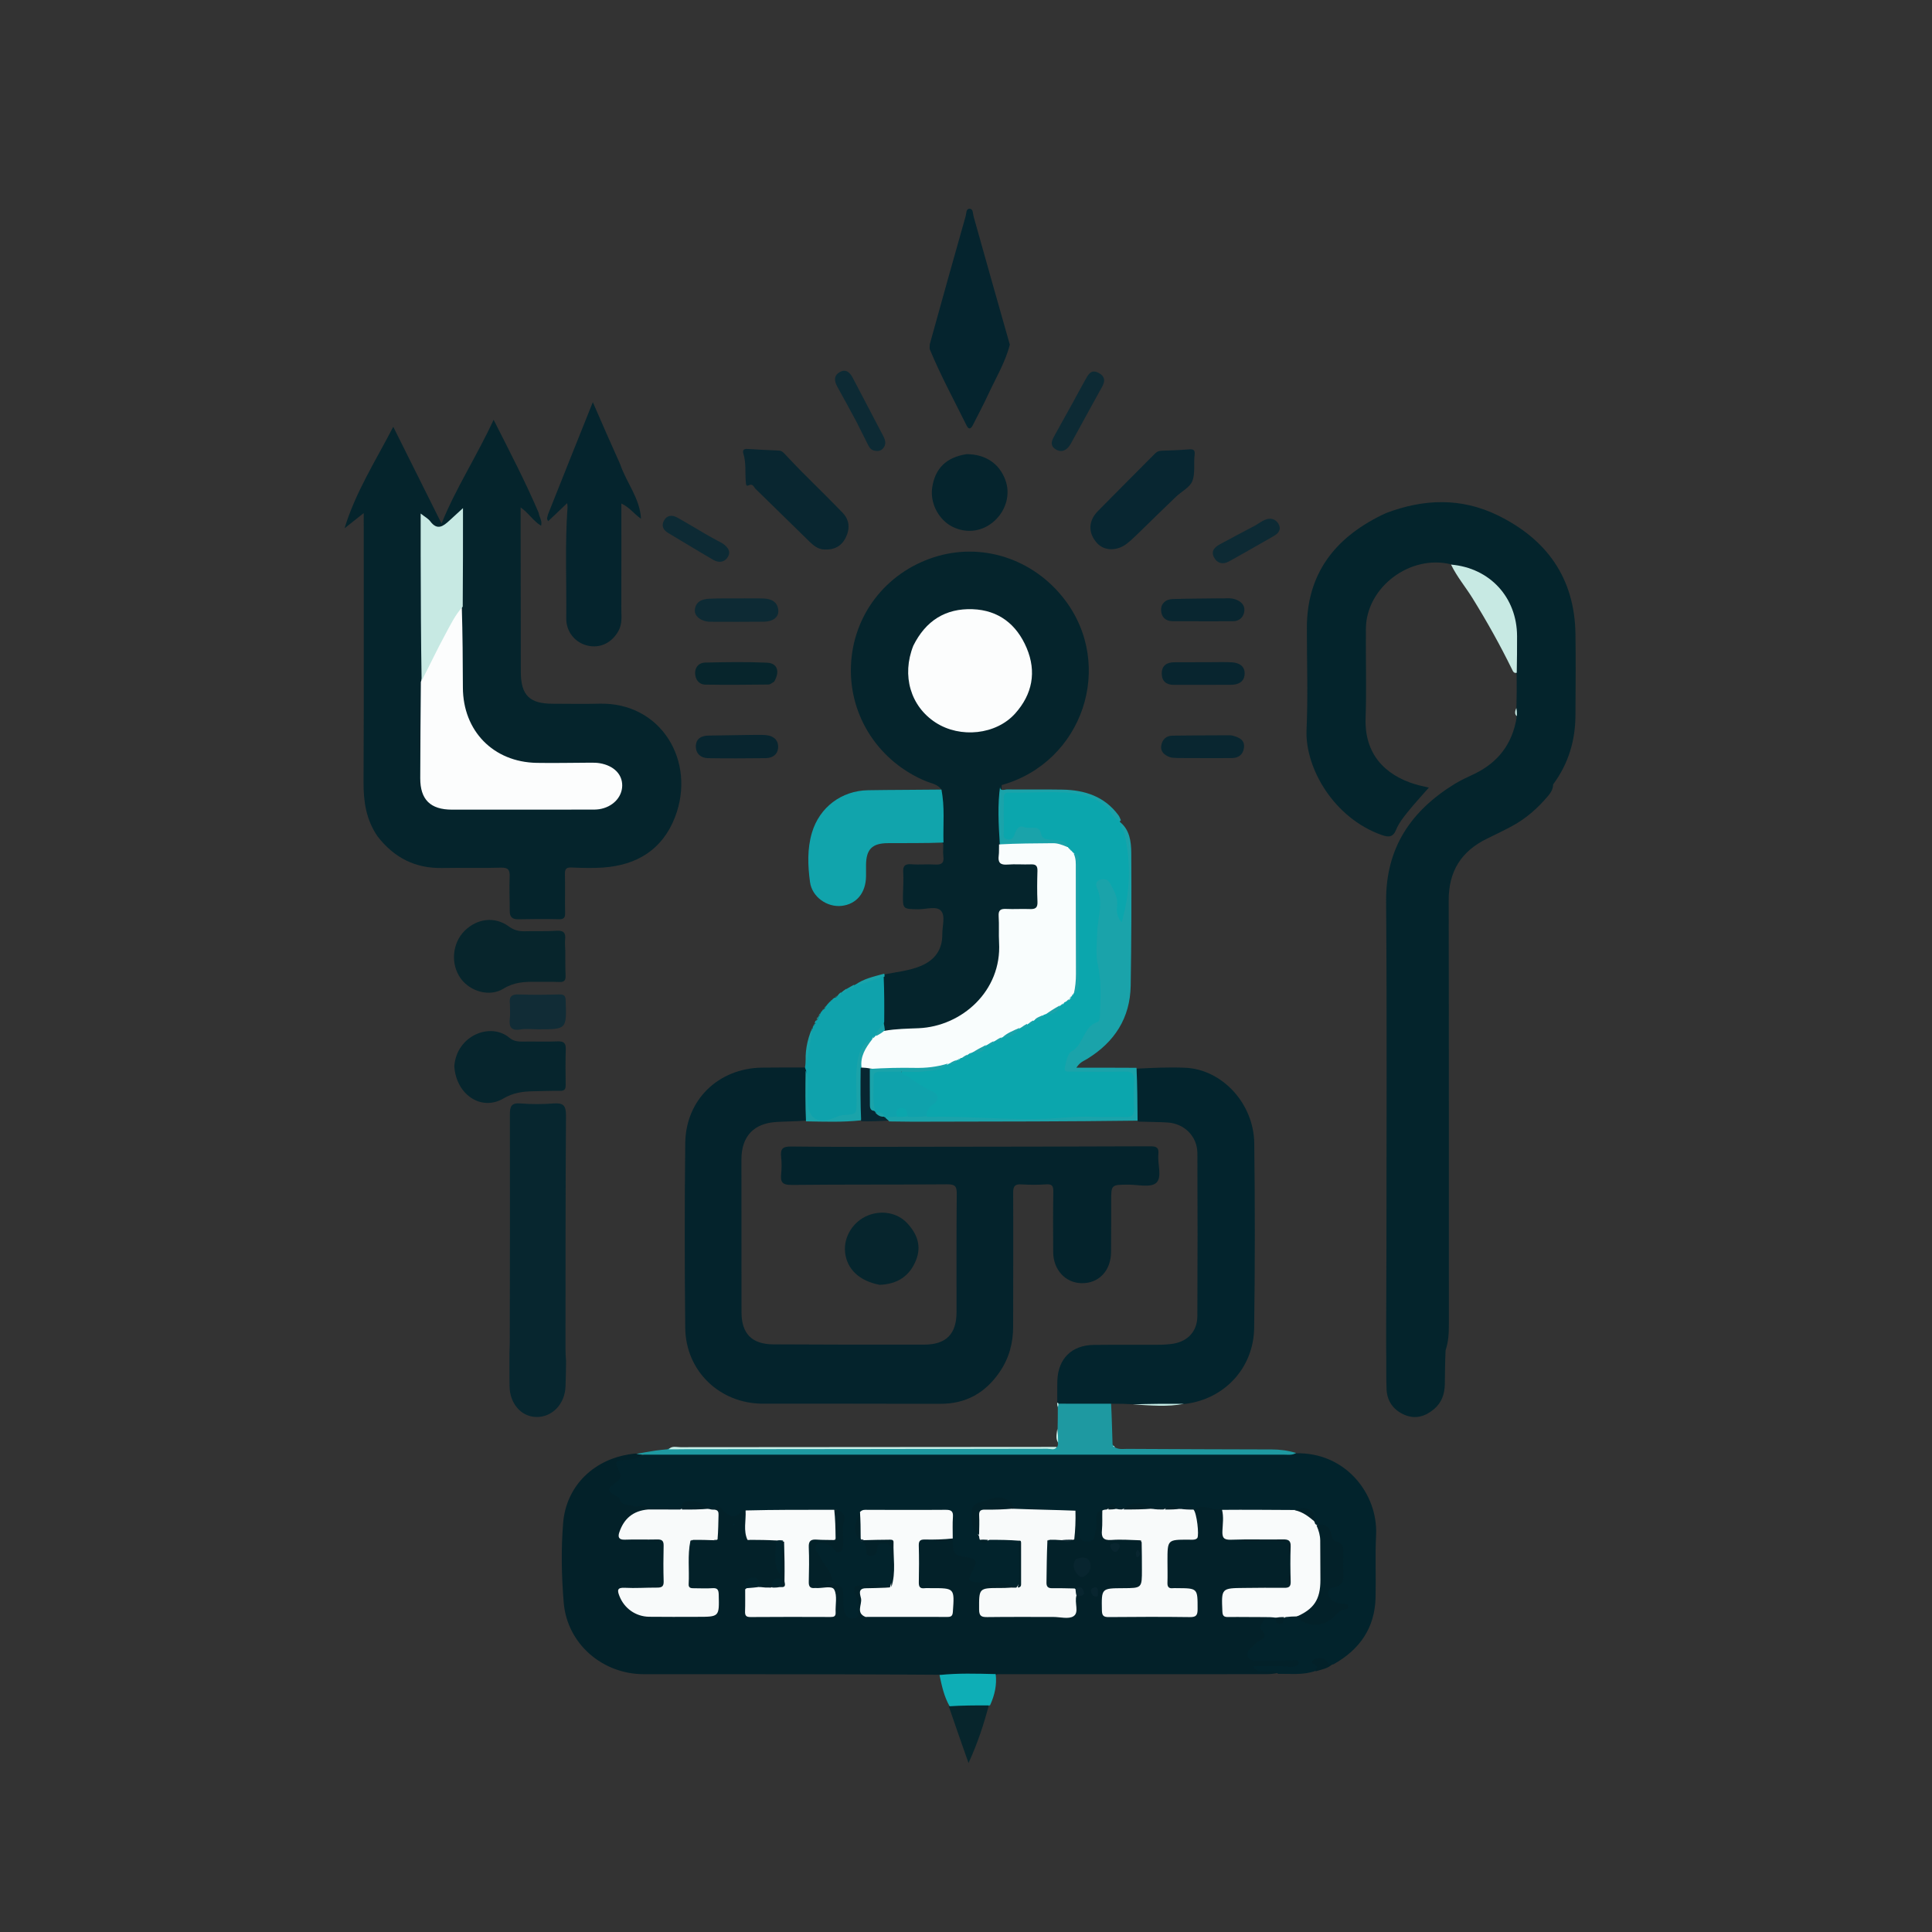 <?xml version="1.0" encoding="UTF-8"?>
<svg xmlns="http://www.w3.org/2000/svg" xmlns:xlink="http://www.w3.org/1999/xlink" width="600px" height="600px" viewBox="0 0 600 600" version="1.1">
<rect x="0" y="0" width="600" height="600" fill="#333333" stroke="none"/>
<g id="surface1">
<path style=" stroke:none;fill-rule:nonzero;fill:rgb(1.569%,14.118%,17.255%);fill-opacity:1;" d="M 450.781 175.301 C 437.98 172.023 424.316 182.355 424.191 195.203 C 424.102 204.477 424.414 213.762 424.098 223.027 C 423.723 234.02 429.91 240.68 439.629 243.598 C 440.934 243.988 442.277 244.238 443.746 244.59 C 441.52 247.141 439.223 249.617 437.113 252.246 C 435.777 253.91 434.406 255.668 433.613 257.613 C 432.598 260.102 431.242 260.062 429.094 259.309 C 414.262 254.082 405.242 238.531 405.762 226.641 C 406.223 216.117 405.855 205.555 405.859 195.008 C 405.863 178.281 414.438 167.211 428.938 160.047 C 429.371 159.832 429.82 159.641 430.449 159.34 C 442.188 154.871 453.797 154.547 464.992 159.973 C 480.281 167.379 489.023 179.457 489.273 196.883 C 489.395 205.277 489.309 213.676 489.273 222.07 C 489.242 229.906 487.152 237.09 482.344 243.602 C 482.293 245.152 481.598 246.195 480.77 247.184 C 477.602 250.949 473.973 254.172 469.629 256.52 C 467.051 257.914 464.414 259.184 461.781 260.465 C 453.812 264.355 449.883 270.582 449.902 279.582 C 449.988 323.488 449.934 367.398 449.957 411.305 C 449.957 413.953 449.863 416.562 448.941 419.34 C 448.77 422.973 448.742 426.383 448.703 429.793 C 448.672 432.855 447.766 435.566 445.363 437.602 C 442.637 439.91 439.551 440.84 436.152 439.375 C 432.742 437.898 430.762 435.168 430.609 431.445 C 430.438 427.262 430.57 423.062 430.488 418.605 C 430.457 408.789 430.562 399.23 430.566 389.676 C 430.582 353.086 430.75 316.496 430.469 279.91 C 430.344 263.309 438.176 251.844 451.715 243.484 C 453.695 242.262 455.852 241.32 457.953 240.301 C 465.219 236.777 469.637 231.105 471 222.887 C 470.68 221.852 470.832 221.012 470.934 219.957 C 471.039 216.402 471.047 213.078 471.008 209.48 C 470.191 207.898 470.09 206.449 470.094 204.969 C 470.098 202.434 470.102 199.895 470.09 197.359 C 470.047 187.523 464.449 180.008 454.996 177.062 C 453.605 176.629 452.109 176.473 450.781 175.301 Z M 450.781 175.301 "/>
<path style=" stroke:none;fill-rule:nonzero;fill:rgb(1.176%,12.941%,16.078%);fill-opacity:1;" d="M 292.004 520.117 C 270.492 519.957 249.238 519.941 227.98 519.934 C 218.617 519.926 209.258 519.949 199.895 519.934 C 187.105 519.918 176.152 510.5 175.074 497.77 C 174.375 489.535 174.223 481.16 174.891 472.934 C 175.805 461.648 184.371 452.672 197.281 451.414 C 198.082 451.512 198.684 451.395 199.355 451.793 C 199.422 454.051 197.684 453.629 196.484 453.965 C 195.371 454.277 193.984 453.988 193.152 454.82 C 192.266 455.703 193.305 456.82 193.363 457.848 C 193.453 459.418 192.613 460.391 191.496 461.262 C 190.398 462.117 190.449 462.781 191.52 463.812 C 193.742 465.957 196.234 467.047 199.332 466.957 C 200.488 466.922 202.141 466.734 201.531 469.043 C 199.23 470.473 196.469 470.727 195.004 473.109 C 194.398 474.09 193.367 475.07 193.895 476.262 C 194.418 477.438 195.781 477 196.801 477.043 C 198.945 477.133 201.094 477.016 203.238 477.125 C 205.645 477.246 207.09 478.406 207.219 480.895 C 207.383 484.109 207.375 487.328 207.223 490.547 C 207.133 492.508 206.074 493.633 204.105 493.723 C 201.191 493.852 198.312 494.59 195.363 494.223 C 193.312 493.969 193.141 494.902 194.078 496.414 C 195.773 499.152 198.121 500.906 201.438 501.004 C 207.484 501.184 213.535 501.031 219.582 501.086 C 222.008 501.105 222.207 499.645 222.172 497.824 C 222.137 496.105 222.227 494.352 219.711 494.449 C 219.324 494.465 219.809 494.43 219.418 494.445 C 212.234 494.754 212.77 492.715 212.832 487.211 C 212.867 484.41 212.316 481.543 213.613 478.617 C 213.984 478.172 214.238 477.961 214.738 477.672 C 216.633 476.98 218.359 477.113 220.285 477.227 C 220.953 477.27 221.43 477.422 221.934 476.914 C 222.418 474.246 222.496 471.73 221.727 469.039 C 221.75 466.891 223.066 466.582 224.145 467.613 C 226.254 469.625 228.285 470 230.719 468.418 C 230.922 468.285 231.273 468.48 231.695 468.762 C 233.031 471.441 232.16 474.152 232.637 476.957 C 232.922 477.242 232.395 478.055 233.328 477.547 C 235.785 476.871 238.047 476.871 240.504 477.59 C 242.68 479.949 241.191 482.652 241.695 484.691 C 242.387 482.945 240.434 480.234 243.277 478.496 C 244.07 478.793 244.465 479.281 244.512 479.859 C 244.875 484.363 245.523 488.887 243.672 493.43 C 241.984 493.988 242.129 492.215 241.215 491.852 C 240.445 492.199 240.367 493.094 239.621 493.707 C 238.625 494.246 237.766 494.27 236.684 493.98 C 236.043 493.684 235.742 493.324 235.496 492.898 C 234.977 492 234.594 490.809 233.207 491.195 C 231.695 491.613 232.371 492.879 232.395 494.078 C 232.484 494.586 232.512 494.879 232.52 495.172 C 232.723 501.234 231.633 501.035 238.73 501.035 C 244.293 501.031 249.855 501.035 255.414 501.031 C 257.195 501.031 258.488 500.684 258.434 498.484 C 258.383 496.504 258.684 494.688 255.73 494.316 C 250.68 493.68 250.301 493.027 250.258 487.926 C 250.242 485.973 250.223 484.023 250.273 482.07 C 250.383 477.852 251.324 476.969 255.57 477.035 C 256.254 477.047 256.934 477.086 257.824 477.34 C 258.293 477.535 258.473 477.965 258.641 477.887 C 258.977 477.727 258.617 478.031 258.637 477.414 C 258.562 474.598 258.215 472 258.988 469.227 C 261.172 468.301 262.641 468.938 262.863 471.242 C 263.168 474.391 263.039 477.617 262.461 480.73 C 262.074 482.816 260.453 483.223 258.73 481.992 C 258.258 481.656 257.902 481.168 257.414 480.852 C 256.637 480.344 255.688 480.086 254.996 480.75 C 254.266 481.453 255.094 482.145 255.43 482.801 C 256.691 485.258 258.816 487.305 258.961 490.461 C 258.316 492.121 259.621 491.066 260.105 491.41 C 262.547 492.109 262.77 493.965 262.926 495.863 C 263.047 497.309 262.809 498.809 263.492 500.18 C 263.715 500.621 263.98 501.051 264.574 500.984 C 265.18 500.914 265.336 500.418 265.402 499.934 C 265.57 498.656 265.324 497.438 264.984 496.191 C 264 492.594 264.973 491.188 268.738 491.219 C 271.035 491.238 273.664 490.195 275.484 492.801 C 274.281 494.641 272.508 494.484 270.902 494.465 C 268.484 494.438 268.305 495.891 268.316 497.727 C 268.328 499.535 268.449 501.02 270.883 501.016 C 277.988 501.004 285.094 501.016 292.203 501.008 C 294.621 501.008 294.75 499.52 294.77 497.707 C 294.789 495.844 294.527 494.344 292.141 494.512 C 291.949 494.527 291.754 494.504 291.559 494.496 C 284.234 494.227 284.23 494.227 284.234 486.781 C 284.234 484.836 284.145 482.883 284.305 480.941 C 284.531 478.148 285.332 477.27 288.059 477.094 C 290.379 476.941 292.727 476.801 295.258 477.426 C 295.926 477.754 296.363 478.086 296.445 478.562 C 296.918 481.258 298.445 482.422 301.211 482.684 C 303.379 482.887 304.133 484.777 303.512 487.18 C 302.688 490.371 302.953 490.773 306.242 490.711 C 308.293 490.672 310.332 490.68 312.359 490.984 C 313.41 491.141 314.652 491.207 314.012 493.035 C 311.926 494.234 309.824 493.852 307.809 493.867 C 305.137 493.891 305.203 495.641 305.203 497.461 C 305.199 499.258 305.043 501.047 307.758 501.047 C 315.27 501.043 322.785 501.031 330.301 501.051 C 333.484 501.055 332.656 498.609 333.168 496.703 C 333.43 495.469 334.559 495.227 335.035 494.402 C 334.473 493.621 333.828 494.258 333.012 494.277 C 324.562 494.992 324.039 494.52 324.059 486.277 C 324.062 484.066 323.887 481.844 324.398 479.383 C 324.621 478.781 324.812 478.473 325.25 478.016 C 326.359 477.262 327.367 477.211 328.625 477.305 C 330.02 477.477 331.211 478.402 332.453 477.043 C 333.422 474.555 332.43 472.004 333.602 469.523 C 335.719 468.539 335.805 470.094 336.035 471.277 C 336.328 472.797 336.066 474.371 336.301 475.91 C 336.41 476.613 336.605 477.254 337.449 477.371 C 338.297 477.484 338.645 476.914 338.945 476.27 C 339.594 474.906 339.363 473.414 339.598 471.996 C 339.848 470.473 339.68 468.484 342.348 468.715 C 343.418 470.148 343.23 471.633 343.27 473.062 C 343.371 476.992 343.363 476.977 347.406 477.039 C 349.426 477.07 351.465 476.848 353.688 477.527 C 354.227 477.809 354.492 478.031 354.871 478.516 C 356.094 482.863 355.648 487.051 355.375 491.211 C 355.238 493.27 353.73 494.184 351.77 494.371 C 349.727 494.566 347.68 494.473 345.637 494.504 C 343.316 494.539 343.32 496.105 343.332 497.738 C 343.344 499.328 343.215 500.98 345.578 500.996 C 353.273 501.047 360.969 501.059 368.664 500.988 C 371 500.965 370.926 499.352 370.934 497.738 C 370.941 496.098 370.926 494.418 368.621 494.539 C 360.539 494.957 361.656 492.07 361.586 486.461 C 361.562 484.609 361.496 482.754 361.648 480.91 C 361.875 478.129 362.668 477.359 365.438 477.074 C 371.477 476.457 371.484 476.445 370.742 470.223 C 370.719 470.031 370.664 469.844 370.586 469.402 C 370.504 468.414 370.789 467.816 371.371 467.395 C 372.473 466.602 379.066 467.32 380.328 468.582 C 380.824 470.648 380.84 472.508 380.82 474.355 C 380.801 476.215 381.617 476.977 383.461 476.984 C 387.844 477.008 392.23 476.945 396.613 477.016 C 401.086 477.09 401.82 477.848 401.895 482.367 C 401.93 484.512 401.941 486.656 401.887 488.801 C 401.781 492.93 400.961 493.746 396.883 493.883 C 392.508 494.031 388.117 493.598 383.758 494.363 C 380.98 494.855 380.727 495.332 380.812 498.57 C 380.879 501.086 382.484 500.977 384.203 501.027 C 386.727 501.105 389.273 500.742 391.988 501.492 C 394.223 502.969 392.219 505.078 393.176 506.734 C 394.562 509.141 392.422 509.922 390.953 510.961 C 390.477 511.297 390.035 511.688 389.68 512.152 C 389.277 512.676 388.648 513.191 389.047 513.941 C 389.352 514.512 390.027 514.527 390.602 514.555 C 393.711 514.707 396.828 514.496 399.934 514.668 C 401.426 514.75 403.902 514.105 403.809 516.461 C 403.727 518.621 401.406 518.605 399.629 518.527 C 397.449 518.434 395.273 518.148 393.328 518.273 C 394.395 518.375 395.871 517.91 396.738 519.562 C 395.523 519.824 394.355 519.926 393.191 519.926 C 365.469 519.926 337.746 519.918 309.758 519.938 C 308.887 520.273 308.32 520.738 307.621 520.738 C 302.496 520.734 297.344 521.551 292.004 520.117 Z M 292.004 520.117 "/>
<path style=" stroke:none;fill-rule:nonzero;fill:rgb(1.961%,14.118%,17.255%);fill-opacity:1;" d="M 167.277 159.219 C 167.465 160.613 168.457 161.707 168.039 163.27 C 165.609 161.828 164.203 159.336 161.691 157.59 C 161.691 160.652 161.688 163.426 161.691 166.203 C 161.707 180.359 161.715 194.516 161.746 208.676 C 161.762 215.906 164.441 218.555 171.641 218.551 C 176.422 218.547 181.211 218.672 185.992 218.535 C 205.41 217.973 216.285 236.535 209.625 253.773 C 205.738 263.844 197.812 268.695 187.262 269.426 C 184.055 269.648 180.812 269.551 177.598 269.414 C 175.961 269.34 175.395 269.758 175.441 271.461 C 175.555 275.461 175.41 279.469 175.5 283.473 C 175.535 284.973 175.137 285.516 173.559 285.477 C 169.363 285.383 165.16 285.406 160.965 285.492 C 159.086 285.531 158.297 284.773 158.305 282.918 C 158.32 279.406 158.121 275.883 158.277 272.379 C 158.375 270.18 157.887 269.375 155.48 269.457 C 149.43 269.656 143.371 269.449 137.32 269.562 C 128.98 269.719 122.402 266.414 117.23 259.707 C 113.672 254.512 112.875 248.883 112.902 242.875 C 113.027 215.188 112.957 187.5 112.957 159.348 C 110.82 161.039 108.91 162.551 107.004 164.059 C 110.402 152.887 116.578 143.25 122.129 132.543 C 127.309 142.926 132.16 152.645 137.129 162.602 C 141.539 151.629 148.027 141.777 153.293 130.363 C 158.301 140.234 163.098 149.469 167.277 159.219 Z M 167.277 159.219 "/>
<path style=" stroke:none;fill-rule:nonzero;fill:rgb(0.784%,13.725%,17.255%);fill-opacity:1;" d="M 231.809 469.02 C 231.227 468.891 230.68 468.824 230.508 469.051 C 227.875 472.488 225.863 470.527 223.887 468.32 C 223.25 467.605 222.691 467.316 222.109 468.574 C 221.746 469.125 221.324 469.242 220.641 469.191 C 216.684 466.93 213.672 466.035 211.039 469.387 C 207.828 469.973 204.836 470.359 201.734 468.918 C 200.363 466.543 198.324 468.379 196.668 467.754 C 195.039 467.137 192.969 467.734 192.363 465.316 C 192.312 465.102 191.938 464.941 191.684 464.805 C 188.379 462.965 188.332 462.398 191.496 460.246 C 193.492 458.887 192.488 457.277 191.828 455.871 C 190.996 454.09 191.285 453.641 193.293 453.422 C 195.227 453.211 197.332 453.422 199.156 452.012 C 202.422 450.742 205.766 450.93 209.039 450.922 C 242.781 450.852 276.523 450.832 310.27 450.91 C 320.309 450.93 330.348 450.379 340.383 450.617 C 359.102 451.066 377.82 450.766 396.535 450.875 C 398.391 450.887 400.219 451.246 402.355 451.332 C 417.945 450.906 427.98 464.012 427.355 476.715 C 427.039 483.137 427.344 489.586 427.203 496.016 C 427 505.434 422.402 512.223 414.152 516.855 C 413.582 516.934 413.23 517.188 412.863 517.172 C 411.504 517.105 409.324 517.922 408.555 518.906 C 404.75 520.281 400.961 519.773 396.957 519.832 C 395.535 518.664 394.098 519.285 392.785 519.148 C 391.586 519.023 390.242 519.371 389.117 517.453 C 392.793 517.453 396.109 517.445 399.422 517.465 C 399.801 517.469 400.188 517.754 400.551 517.719 C 401.594 517.613 403.207 517.598 403.223 516.52 C 403.25 514.977 401.609 515.684 400.719 515.664 C 397.117 515.57 393.512 515.629 389.91 515.621 C 388.934 515.617 387.895 515.66 387.473 514.488 C 387.082 513.402 387.656 512.625 388.383 511.91 C 388.871 511.438 389.332 510.934 389.832 510.469 C 391.164 509.234 394.316 508.816 391.543 505.852 C 390.777 505.035 392.637 503.914 392.57 502.473 C 393.195 501.309 394.133 501.316 395.309 501.457 C 396.648 502.246 397.719 503.891 399.234 501.656 C 400.281 501.234 401.156 501.25 402.246 501.527 C 407.895 504.742 410.523 504.262 416.203 499.066 C 415.578 498.562 414.754 498.555 414.074 498.191 C 412.785 497.504 411.863 496.562 411.875 495.016 C 411.883 493.613 412.555 492.488 413.867 492.059 C 415.992 491.367 416.312 489.82 416.234 487.922 C 416.18 486.465 416.176 485 416.238 483.539 C 416.309 481.773 415.949 480.285 414.305 479.285 C 413.453 478.766 412.953 477.883 412.605 476.961 C 412.004 475.355 410.922 474.375 408.996 474.066 C 408.535 473.832 408.309 473.645 407.992 473.23 C 407.164 469.504 406.145 468.949 401.344 469.664 C 395.02 470.113 388.934 469.852 382.852 469.867 C 381.883 469.871 380.918 469.738 379.891 468.945 C 379.668 468.66 379.648 468.566 379.629 468.469 C 376.781 469.512 373.969 466.855 371.008 468.566 C 370 469.797 368.824 469.695 367.402 469.48 C 365.418 468.41 363.641 467.875 361.566 469.242 C 360.445 469.664 359.523 469.676 358.371 469.371 C 355.27 467.254 352.285 467.246 349.031 468.969 C 348.445 469.27 348.02 469.332 347.375 469.262 C 346.227 468.941 345.461 467.176 344.113 468.996 C 343.527 469.246 343.117 469.246 342.547 468.973 C 340.23 469.258 340.375 471.105 340.523 472.484 C 340.695 474.082 340.172 475.422 339.949 476.887 C 339.676 478.723 338.656 478.73 337.32 478.711 C 335.684 478.688 335.246 477.777 335.129 476.293 C 334.949 474.031 335.789 471.688 334.387 469.422 C 328.07 470.383 321.938 469.898 315.57 469.562 C 312.379 465.863 308.867 465.586 304.832 467.582 C 303.172 468.406 302.445 469.539 302.887 471.258 C 303.305 472.902 302.723 474.797 304.223 476.359 C 304.508 476.738 304.648 476.969 304.871 477.375 C 305.887 479.051 306.684 477.516 307.758 477.359 C 310.742 476.98 313.516 476.617 316.438 477.832 C 317.613 482.797 317.723 487.582 316.383 492.586 C 315.734 493.207 315.188 493.305 314.328 493.098 C 312.727 490.934 310.547 492.008 308.781 491.672 C 306.859 491.305 304.871 491.656 302.848 491.383 C 300.211 491.027 301.051 489.816 301.598 488.707 C 303.777 484.301 303.723 484.109 298.809 483.379 C 295.875 482.941 295.844 480.781 295.879 478.309 C 294.352 476.43 294.832 474.375 294.789 472.48 C 294.75 470.609 293.977 469.871 292.133 469.879 C 284.438 469.922 276.738 469.727 268.828 470.055 C 265.875 472.617 265.664 474.492 267.926 477.902 C 268.203 478.129 268.312 478.223 268.59 478.465 C 269.574 479.324 269.73 480.484 270.379 481.215 C 271.328 481.285 271.414 480.559 271.656 480.098 C 272.492 478.527 273.863 478.285 275.395 478.574 C 277.086 478.895 277.445 480.211 277.398 481.672 C 277.285 485.25 277.805 488.852 276.926 492.609 C 276.516 493.012 276.211 493.113 275.633 493.039 C 272.484 491.363 269.348 492.156 266.371 492.434 C 264.793 492.578 265.199 494.578 265.828 495.578 C 266.812 497.141 266.531 498.75 266.586 500.371 C 266.621 501.387 266.469 502.414 265.238 502.613 C 263.973 502.816 263 502.348 262.445 501.074 C 261.672 499.297 262.004 497.441 261.91 495.613 C 261.836 494.18 262.039 492.574 259.797 492.195 C 259.281 491.824 258.84 491.656 258.465 491.172 C 258.367 488.027 255.914 486.207 254.82 483.719 C 254.23 482.383 252.473 481.379 253.594 479.68 C 254.316 478.586 257.863 479.43 258.867 480.84 C 259.324 481.477 259.66 482.281 260.621 482.035 C 261.5 481.809 261.719 480.969 261.832 480.211 C 262.227 477.594 261.223 474.969 262.227 472.254 C 262.637 471.152 261.785 469.156 259.57 468.852 C 258.547 469.727 257.473 469.859 256.398 469.867 C 249.109 469.945 241.82 469.945 234.527 469.871 C 233.648 469.859 232.781 469.715 231.809 469.02 Z M 231.809 469.02 "/>
<path style=" stroke:none;fill-rule:nonzero;fill:rgb(2.745%,14.902%,18.431%);fill-opacity:1;" d="M 158.211 420.371 C 158.219 419.031 158.312 417.965 158.312 416.898 C 158.348 393.289 158.406 369.68 158.352 346.074 C 158.344 343.52 158.871 342.449 161.68 342.684 C 165.07 342.965 168.52 342.945 171.914 342.691 C 174.855 342.473 175.797 343.25 175.773 346.402 C 175.602 370.598 175.637 394.789 175.617 418.984 C 175.617 420.152 175.695 421.32 175.797 422.758 C 175.785 425.543 175.719 428.062 175.625 430.582 C 175.426 436.051 171.488 440.156 166.559 440.059 C 161.891 439.969 158.363 435.988 158.246 430.562 C 158.176 427.258 158.246 423.953 158.211 420.371 Z M 158.211 420.371 "/>
<path style=" stroke:none;fill-rule:nonzero;fill:rgb(1.961%,14.118%,17.647%);fill-opacity:1;" d="M 192.559 144.078 C 194.539 149.918 198.738 154.746 199.074 161.102 C 196.965 159.68 195.535 157.551 192.969 156.371 C 192.969 167.363 192.988 178.059 192.957 188.754 C 192.949 191.16 193.352 193.605 192.082 195.914 C 190.066 199.578 186.473 201.387 182.57 200.523 C 178.68 199.664 175.809 196.27 175.855 192.035 C 175.98 180.52 175.43 168.996 176.254 157.492 C 176.273 157.234 176.211 156.973 176.141 156.262 C 174.043 158.25 172.172 160.027 170.266 161.836 C 169.574 161.086 170.074 160.488 170.223 159.664 C 174.836 148.027 179.406 136.621 184.105 124.895 C 186.988 131.527 189.691 137.738 192.559 144.078 Z M 192.559 144.078 "/>
<path style=" stroke:none;fill-rule:nonzero;fill:rgb(1.961%,14.118%,18.039%);fill-opacity:1;" d="M 313.609 107.039 C 312.176 112.598 309.277 117.352 306.961 122.363 C 305.457 125.621 303.754 128.789 302.137 132 C 301.57 133.129 300.895 133.59 300.184 132.152 C 296.32 124.32 292.137 116.645 288.789 108.566 C 288.621 108.16 288.766 107.625 288.754 106.906 C 292.457 93.473 296.164 80.277 299.902 67.094 C 300.145 66.238 299.977 64.758 301.184 64.832 C 302.262 64.902 302.113 66.352 302.363 67.238 C 306.082 80.434 309.781 93.637 313.609 107.039 Z M 313.609 107.039 "/>
<path style=" stroke:none;fill-rule:nonzero;fill:rgb(11.765%,60%,63.137%);fill-opacity:1;" d="M 402.523 451.234 C 401.336 452.008 399.945 451.758 398.598 451.758 C 332.32 451.758 266.043 451.738 199.492 451.758 C 198.746 451.73 198.273 451.668 197.656 451.504 C 199.5 451.129 201.484 450.852 203.707 450.473 C 204.961 450.297 205.98 450.219 207.211 450.09 C 208.52 449.395 209.719 449.727 210.859 449.727 C 248.824 449.707 286.789 449.711 324.754 449.707 C 325.828 449.707 326.902 449.746 328.215 449.508 C 328.504 449.102 328.551 448.859 328.57 448.43 C 328.293 446.863 328.473 445.469 328.453 443.82 C 328.5 441.59 328.523 439.617 328.516 437.375 C 328.426 436.723 328.453 436.344 328.75 435.75 C 334.25 434.332 339.555 434.328 345.051 435.754 C 345.301 440.117 345.355 444.27 345.52 448.641 C 345.809 448.953 345.969 449.078 346.176 449.371 C 346.246 449.508 346.43 449.648 346.543 449.652 C 347.77 450.184 348.961 449.961 350.117 449.965 C 365.047 450.039 379.973 450.109 394.902 450.133 C 397.453 450.137 399.941 450.453 402.523 451.234 Z M 402.523 451.234 "/>
<path style=" stroke:none;fill-rule:nonzero;fill:rgb(5.49%,68.235%,71.373%);fill-opacity:1;" d="M 291.77 520.191 C 297.48 519.574 303.211 519.762 309.219 519.902 C 309.625 523.258 308.922 526.383 307.496 529.543 C 303.34 531.566 299.246 531.277 294.887 529.855 C 293.145 526.754 292.496 523.574 291.77 520.191 Z M 291.77 520.191 "/>
<path style=" stroke:none;fill-rule:nonzero;fill:rgb(2.745%,14.51%,17.255%);fill-opacity:1;" d="M 294.648 529.906 C 298.695 529.641 302.738 529.609 307.078 529.637 C 305.527 535.477 303.66 541.25 300.785 547.52 C 298.57 541.242 296.613 535.691 294.648 529.906 Z M 294.648 529.906 "/>
<path style=" stroke:none;fill-rule:nonzero;fill:rgb(1.176%,12.941%,16.078%);fill-opacity:1;" d="M 408.613 519.043 C 408.168 518.383 409.512 518.051 408.762 517.305 C 408.238 516.785 406.703 516.547 407.922 515.5 C 408.902 514.656 410.352 514.742 411.465 515.422 C 412.145 515.84 412.402 516.902 413.715 516.852 C 412.477 518.133 410.59 518.441 408.613 519.043 Z M 408.613 519.043 "/>
<path style=" stroke:none;fill-rule:nonzero;fill:rgb(1.569%,13.725%,17.255%);fill-opacity:1;" d="M 250.254 348.027 C 247.105 348.266 244.176 348.266 241.258 348.43 C 234.074 348.828 230.262 352.883 230.258 360.086 C 230.25 375.906 230.254 391.727 230.281 407.547 C 230.293 414.164 233.492 417.465 240.16 417.504 C 255.785 417.59 271.406 417.617 287.031 417.586 C 293.859 417.574 297.055 414.277 297.062 407.477 C 297.074 395.27 297 383.062 297.129 370.859 C 297.156 368.496 296.691 367.773 294.176 367.797 C 278.066 367.941 261.953 367.812 245.84 367.992 C 243.02 368.023 242.324 367.152 242.598 364.598 C 242.781 362.859 242.781 361.07 242.594 359.332 C 242.328 356.879 242.953 356.023 245.699 356.059 C 259.27 356.234 272.844 356.156 286.418 356.141 C 310.047 356.113 333.68 356.094 357.312 355.992 C 359.234 355.984 359.941 356.48 359.742 358.43 C 359.43 361.5 361.023 365.629 359.047 367.375 C 357.32 368.902 353.297 367.879 350.285 367.898 C 345.09 367.941 345.094 367.914 345.086 373.039 C 345.078 378.312 345.105 383.586 345.051 388.859 C 344.992 394.648 341.25 398.574 335.949 398.508 C 330.895 398.445 327.105 394.352 327.078 388.852 C 327.047 382.602 327.012 376.352 327.117 370.105 C 327.145 368.359 326.777 367.676 324.891 367.809 C 322.363 367.992 319.809 367.984 317.277 367.824 C 315.262 367.695 314.637 368.309 314.648 370.395 C 314.719 384.262 314.637 398.125 314.641 411.992 C 314.645 417.117 313.367 421.816 310.457 426.074 C 306.004 432.598 299.969 436 291.965 435.969 C 273.609 435.898 255.25 435.945 236.891 435.926 C 223.539 435.914 212.949 425.797 212.809 412.41 C 212.605 393.273 212.594 374.129 212.812 354.992 C 212.969 341.527 223.117 331.77 236.605 331.562 C 240.902 331.496 245.199 331.535 249.758 331.512 C 250.18 331.605 250.332 331.711 250.641 332.059 C 251.059 337.492 251.586 342.695 250.254 348.027 Z M 250.254 348.027 "/>
<path style=" stroke:none;fill-rule:nonzero;fill:rgb(1.961%,14.118%,17.255%);fill-opacity:1;" d="M 274.602 302.625 C 278.531 301.828 282.324 301.484 285.883 300.02 C 290.324 298.191 292.688 294.941 292.641 290.109 C 292.617 287.605 293.688 284.395 292.191 282.801 C 290.797 281.316 287.574 282.406 285.16 282.379 C 280.34 282.316 280.34 282.363 280.434 277.453 C 280.477 275.309 280.648 273.156 280.504 271.023 C 280.375 269.051 280.883 268.227 283.027 268.402 C 285.449 268.602 287.902 268.332 290.332 268.488 C 292.285 268.613 293.258 268.137 292.969 265.977 C 292.816 264.828 292.945 263.641 292.945 262.203 C 292.562 261.484 292.113 261.02 292.082 260.441 C 291.805 255.527 291.211 250.602 292.52 245.441 C 291.375 243.555 289.387 243.355 287.711 242.672 C 273.012 236.66 263.695 222.492 264.27 206.844 C 264.84 191.195 274.969 177.926 290.059 173.055 C 304.789 168.297 320.836 173.465 330.555 186.098 C 346.359 206.633 336.328 236.723 311.086 243.812 C 310.836 249.617 310.812 255.395 310.879 261.43 C 311.363 267.234 311.363 267.234 317.145 267.293 C 322.449 267.352 323.281 268.164 323.328 273.387 C 323.344 275.336 323.414 277.289 323.27 279.234 C 323.051 282.23 322.074 283.203 319.113 283.434 C 317.461 283.562 315.793 283.559 314.145 283.48 C 311.902 283.375 311.008 284.293 311.008 286.566 C 311.008 289.773 311.371 292.941 311.227 296.18 C 310.719 307.68 300.262 319.094 286.875 320.191 C 282.965 320.512 278.973 321.512 274.789 320.223 C 274.082 319.473 274.004 318.754 273.918 317.758 C 273.504 313.117 273.613 308.746 273.906 304.109 C 274.062 303.477 274.211 303.141 274.602 302.625 Z M 274.602 302.625 "/>
<path style=" stroke:none;fill-rule:nonzero;fill:rgb(1.176%,14.118%,17.647%);fill-opacity:1;" d="M 345.5 435.941 C 339.938 435.945 334.629 435.922 329.051 435.926 C 328.617 435.984 328.449 436.012 328.336 435.793 C 328.379 433.301 328.297 431.059 328.367 428.816 C 328.586 421.961 332.812 417.754 339.66 417.672 C 346.289 417.594 352.922 417.668 359.555 417.625 C 361.203 417.617 362.879 417.551 364.5 417.27 C 368.98 416.492 371.824 413.344 371.848 408.773 C 371.93 391.902 371.941 375.027 371.859 358.156 C 371.836 352.945 367.883 348.961 362.652 348.605 C 359.738 348.406 356.805 348.453 353.613 348.332 C 352.953 347.965 352.617 347.582 352.605 347.082 C 352.52 342.09 352.027 337.09 353.047 331.883 C 358.184 331.621 363.164 331.375 368.125 331.602 C 379.543 332.121 389.371 342.68 389.523 355.059 C 389.754 374.168 389.758 393.281 389.492 412.391 C 389.32 424.777 380.371 434.422 368.199 435.984 C 362.676 436.461 357.383 436.141 351.824 436.098 C 349.625 435.969 347.691 435.941 345.5 435.941 Z M 345.5 435.941 "/>
<path style=" stroke:none;fill-rule:nonzero;fill:rgb(6.667%,64.314%,67.451%);fill-opacity:1;" d="M 292.355 245.211 C 293.469 250.551 292.855 255.984 293.008 261.664 C 287.188 261.898 281.43 261.801 275.676 261.848 C 270.812 261.887 269 263.797 268.953 268.641 C 268.941 269.812 268.969 270.984 268.953 272.156 C 268.883 277.312 265.988 280.809 261.363 281.328 C 256.926 281.828 252.195 278.602 251.562 273.957 C 250.863 268.852 250.656 263.617 252.164 258.566 C 254.508 250.711 261.348 245.547 269.582 245.41 C 277.09 245.285 284.602 245.309 292.355 245.211 Z M 292.355 245.211 "/>
<path style=" stroke:none;fill-rule:nonzero;fill:rgb(10.196%,63.922%,66.667%);fill-opacity:1;" d="M 352.953 331.617 C 353.223 337.031 353.227 342.406 353.289 348.027 C 331.887 348.293 310.426 348.316 288.965 348.344 C 284.773 348.348 280.578 348.371 276.172 348.273 C 275.738 347.598 274.625 347.863 274.957 346.734 C 275.973 345.945 276.941 345.863 278.199 345.973 C 279.453 345.812 280.461 345.773 281.723 345.953 C 283.691 345.727 285.406 345.695 287.379 345.93 C 293.676 345.785 299.703 345.805 305.758 346.152 C 313.734 346.613 321.75 346.754 329.734 346 C 335.684 345.438 341.637 346.176 347.582 345.809 C 350.859 345.605 350.992 345.547 351.055 342.227 C 351.09 340.375 351.012 338.516 351.059 336.664 C 351.109 334.656 350.211 333.887 348.242 333.895 C 343.656 333.91 339.07 333.949 334.48 333.879 C 329.891 333.809 329.074 332.559 330.746 328.309 C 331.07 327.488 331.297 326.523 331.973 326 C 335.188 323.508 335.945 319.031 339.508 316.82 C 340.418 316.258 340.387 315.152 340.469 314.168 C 340.867 309.383 340.84 304.609 339.84 299.895 C 338.695 294.52 339.816 289.195 340.152 283.863 C 340.309 281.41 340.539 279.031 339.898 276.613 C 339.477 275.023 339.531 273.379 341.324 272.605 C 343.121 271.824 344.551 272.641 345.645 274.102 C 347.48 276.551 348.176 279.344 347.891 283.043 C 348.973 280.516 349.285 278.527 349.297 276.469 C 349.316 272.758 349.262 269.051 349.32 265.34 C 349.355 263.145 348.824 261.098 348.078 259.07 C 347.676 257.977 347.18 256.887 347.793 255.258 C 350.805 257.645 351.301 261.293 351.324 264.848 C 351.414 278.586 351.371 292.328 351.148 306.062 C 350.988 316.148 346.137 323.637 337.613 328.867 C 336.66 329.453 335.48 329.762 334.273 331.578 C 340.785 331.578 346.738 331.578 352.953 331.617 Z M 352.953 331.617 "/>
<path style=" stroke:none;fill-rule:nonzero;fill:rgb(5.882%,63.529%,67.451%);fill-opacity:1;" d="M 274.438 303.363 C 274.633 308.031 274.645 312.547 274.598 317.328 C 274.195 318.93 273.777 320.219 272.633 321.383 C 272.434 321.672 272.34 321.785 272.094 322.043 C 271.703 322.375 271.473 322.555 271.047 322.859 C 270.719 323.07 270.586 323.152 270.273 323.395 C 267.852 326.742 266.605 330.191 266.84 334.188 C 267.027 337.293 266.883 340.422 266.863 343.539 C 266.852 345.602 265.91 346.875 263.863 347.207 C 260.312 347.785 256.754 348.234 253.133 348.066 C 251.578 347.992 250.902 347.406 250.723 345.832 C 250.219 341.457 250.676 337.078 250.348 332.473 C 250.191 332.117 250.148 331.996 250.062 331.688 C 250.023 331.496 249.973 331.258 250.055 331.168 C 250.641 327.18 250.852 323.223 252.391 319.266 C 252.441 319.023 252.402 318.852 252.473 318.797 C 252.699 318.602 252.852 318.445 252.965 318.125 C 252.941 317.969 252.953 318.055 252.91 318.043 C 253.406 318 253.398 317.562 253.492 317.004 C 253.488 316.809 253.523 316.871 253.488 316.859 C 253.977 316.824 253.98 316.398 254.102 315.852 C 254.121 315.66 254.141 315.723 254.109 315.715 C 254.535 315.641 254.574 315.27 254.754 314.777 C 254.887 314.516 254.918 314.406 255.078 314.18 C 255.375 313.875 255.574 313.727 255.852 313.441 C 255.898 313.258 255.926 313.355 255.879 313.352 C 256.289 313.305 256.328 312.934 256.527 312.465 C 256.918 311.969 257.188 311.609 257.621 311.184 C 257.93 311 258.07 310.871 258.293 310.621 C 258.566 310.309 258.754 310.109 259.078 309.891 C 259.504 309.871 259.746 309.77 260.004 309.383 C 260.062 309.188 260.043 309.262 260.012 309.242 C 260.473 309.133 260.742 308.734 261.191 308.297 C 261.305 308.164 261.32 308.203 261.305 308.188 C 261.777 307.836 262.383 307.688 262.953 307.148 C 263.078 307.02 263.086 307.031 263.078 307.027 C 263.711 306.59 264.59 306.711 265.281 305.969 C 265.41 305.824 265.422 305.863 265.406 305.848 C 268.348 304.965 271.098 303.383 274.438 303.363 Z M 274.438 303.363 "/>
<path style=" stroke:none;fill-rule:nonzero;fill:rgb(2.745%,14.51%,17.255%);fill-opacity:1;" d="M 175.559 295.352 C 175.582 298.07 175.535 300.508 175.648 302.938 C 175.715 304.434 175.262 305.043 173.684 304.965 C 171.254 304.852 168.816 304.953 166.379 304.914 C 162.879 304.863 159.617 305.02 156.355 307.039 C 152.047 309.703 146.023 307.926 143.082 303.875 C 139.887 299.469 140.398 292.977 144.246 289.117 C 148.168 285.184 153.684 284.539 158.031 287.723 C 159.559 288.84 161.074 289.254 162.887 289.211 C 166.195 289.125 169.512 289.277 172.809 289.059 C 175.078 288.906 175.754 289.738 175.504 291.855 C 175.383 292.906 175.531 293.992 175.559 295.352 Z M 175.559 295.352 "/>
<path style=" stroke:none;fill-rule:nonzero;fill:rgb(2.353%,14.51%,17.647%);fill-opacity:1;" d="M 141.086 331.109 C 141.832 321.461 152.438 317.387 158.227 322.309 C 159.41 323.316 160.793 323.5 162.312 323.473 C 165.918 323.402 169.531 323.57 173.129 323.414 C 175.027 323.336 175.758 323.879 175.703 325.816 C 175.598 329.52 175.602 333.227 175.676 336.93 C 175.703 338.324 175.277 338.801 173.859 338.773 C 171.133 338.723 168.402 338.863 165.672 338.898 C 162.379 338.941 159.402 339.348 156.312 341.16 C 149.449 345.18 141.629 339.926 141.086 331.109 Z M 141.086 331.109 "/>
<path style=" stroke:none;fill-rule:nonzero;fill:rgb(3.529%,14.902%,18.824%);fill-opacity:1;" d="M 248.711 146.215 C 253.125 150.633 257.438 154.863 261.645 159.199 C 263.879 161.5 264.012 164.25 262.609 167.035 C 261.227 169.785 258.852 170.844 255.852 170.648 C 253.961 170.527 252.602 169.383 251.344 168.16 C 245.762 162.723 240.223 157.238 234.629 151.812 C 234.066 151.266 233.848 150.023 232.379 150.77 C 231.578 151.18 231.645 149.977 231.598 149.363 C 231.379 146.555 231.73 143.703 230.879 140.949 C 230.531 139.832 230.941 139.34 232.156 139.418 C 235.363 139.625 238.57 139.797 241.781 139.918 C 242.668 139.949 243.176 140.398 243.723 140.992 C 245.305 142.711 246.945 144.383 248.711 146.215 Z M 248.711 146.215 "/>
<path style=" stroke:none;fill-rule:nonzero;fill:rgb(3.137%,14.902%,19.216%);fill-opacity:1;" d="M 354.797 164.371 C 353.086 165.973 351.625 167.57 349.93 168.859 C 346.762 171.266 342.84 171.078 340.656 168.621 C 337.891 165.504 337.938 161.797 340.973 158.703 C 346.832 152.73 352.789 146.848 358.664 140.887 C 359.27 140.273 359.852 140.012 360.68 139.98 C 363.504 139.883 366.328 139.797 369.137 139.559 C 370.617 139.434 371.199 139.66 370.988 141.363 C 370.656 144.062 371.246 147.051 370.273 149.441 C 369.469 151.406 366.922 152.633 365.219 154.262 C 361.77 157.555 358.367 160.902 354.797 164.371 Z M 354.797 164.371 "/>
<path style=" stroke:none;fill-rule:nonzero;fill:rgb(1.961%,14.118%,17.647%);fill-opacity:1;" d="M 300.238 141.031 C 306.102 141.105 310.297 143.945 312.195 148.973 C 313.852 153.348 312.543 158.371 308.867 161.742 C 305.234 165.078 300.258 165.789 295.852 163.613 C 291.516 161.469 288.797 156.277 289.496 151.465 C 290.363 145.48 293.879 141.992 300.238 141.031 Z M 300.238 141.031 "/>
<path style=" stroke:none;fill-rule:nonzero;fill:rgb(2.353%,14.51%,17.647%);fill-opacity:1;" d="M 273.18 399.016 C 266.773 397.785 262.957 394.082 262.438 388.816 C 261.969 384.09 264.965 379.309 269.551 377.469 C 273.812 375.758 278.688 376.609 281.723 379.855 C 284.781 383.117 286.27 386.926 284.48 391.363 C 282.492 396.297 278.73 398.812 273.18 399.016 Z M 273.18 399.016 "/>
<path style=" stroke:none;fill-rule:nonzero;fill:rgb(78.039%,91.373%,89.02%);fill-opacity:1;" d="M 450.633 175.34 C 462.715 176.371 471.109 185.543 471.137 197.57 C 471.145 201.273 471.121 204.973 471.039 208.945 C 470.129 209.164 469.871 208.496 469.574 207.887 C 465.863 200.301 461.738 192.938 457.297 185.762 C 455.164 182.309 452.504 179.191 450.633 175.34 Z M 450.633 175.34 "/>
<path style=" stroke:none;fill-rule:nonzero;fill:rgb(6.667%,17.255%,21.176%);fill-opacity:1;" d="M 158.363 311.887 C 158.02 309.43 158.938 308.746 161.129 308.832 C 165.309 308.992 169.5 308.934 173.684 308.832 C 175.215 308.793 175.629 309.262 175.68 310.797 C 175.969 319.68 176.012 319.68 166.992 319.66 C 165.238 319.656 163.445 319.395 161.746 319.691 C 158.727 320.219 158.008 318.926 158.336 316.246 C 158.5 314.902 158.363 313.523 158.363 311.887 Z M 158.363 311.887 "/>
<path style=" stroke:none;fill-rule:nonzero;fill:rgb(5.098%,16.471%,20.392%);fill-opacity:1;" d="M 230.27 185.836 C 232.797 185.844 235.035 185.773 237.27 185.879 C 239.621 185.988 241.504 186.945 241.711 189.574 C 241.875 191.664 240.027 193.055 237.234 193.074 C 231.695 193.117 226.152 193.133 220.609 193.094 C 217.871 193.074 215.641 191.438 215.789 189.48 C 215.996 186.758 218.102 186.043 220.355 185.938 C 223.555 185.785 226.77 185.859 230.27 185.836 Z M 230.27 185.836 "/>
<path style=" stroke:none;fill-rule:nonzero;fill:rgb(3.529%,14.902%,18.824%);fill-opacity:1;" d="M 378.457 185.824 C 380.383 185.926 382.055 185.559 383.664 186.137 C 385.367 186.746 386.656 187.898 386.441 189.762 C 386.219 191.676 384.926 192.926 382.855 192.934 C 376.633 192.957 370.406 192.93 364.18 192.922 C 361.902 192.922 360.641 191.52 360.59 189.504 C 360.535 187.383 362.039 186.105 364.168 186.039 C 368.836 185.895 373.508 185.887 378.457 185.824 Z M 378.457 185.824 "/>
<path style=" stroke:none;fill-rule:nonzero;fill:rgb(3.529%,14.902%,18.824%);fill-opacity:1;" d="M 365.859 235.41 C 364.828 235.328 364.008 235.395 363.305 235.141 C 361.641 234.531 360.309 233.441 360.648 231.477 C 360.953 229.691 362.164 228.492 364.074 228.465 C 370.008 228.379 375.945 228.371 381.879 228.344 C 382.266 228.344 382.664 228.406 383.031 228.516 C 384.895 229.066 386.625 229.816 386.324 232.223 C 386.051 234.426 384.566 235.414 382.477 235.43 C 377.027 235.465 371.574 235.422 365.859 235.41 Z M 365.859 235.41 "/>
<path style=" stroke:none;fill-rule:nonzero;fill:rgb(3.137%,14.51%,18.431%);fill-opacity:1;" d="M 232.586 228.246 C 234.527 228.254 236.195 228.152 237.844 228.293 C 240.027 228.484 241.688 229.66 241.66 231.949 C 241.637 234.238 239.996 235.43 237.758 235.453 C 231.809 235.52 225.855 235.551 219.902 235.457 C 217.684 235.426 216.113 234.094 216.102 231.836 C 216.09 229.477 217.734 228.473 220.008 228.441 C 224.105 228.383 228.203 228.309 232.586 228.246 Z M 232.586 228.246 "/>
<path style=" stroke:none;fill-rule:nonzero;fill:rgb(3.137%,14.51%,18.431%);fill-opacity:1;" d="M 375.582 205.645 C 378.109 205.652 380.355 205.555 382.586 205.691 C 384.711 205.816 386.551 206.777 386.539 209.141 C 386.527 211.629 384.695 212.652 382.387 212.668 C 376.453 212.715 370.52 212.676 364.582 212.691 C 362.238 212.695 360.828 211.582 360.793 209.23 C 360.762 206.66 362.383 205.672 364.781 205.672 C 368.285 205.668 371.785 205.656 375.582 205.645 Z M 375.582 205.645 "/>
<path style=" stroke:none;fill-rule:nonzero;fill:rgb(2.745%,14.51%,17.255%);fill-opacity:1;" d="M 240.406 211.723 C 239.695 212.129 239.172 212.586 238.645 212.59 C 232.113 212.652 225.582 212.734 219.055 212.617 C 217.027 212.578 215.918 211.012 215.875 209.062 C 215.828 207.133 217.121 205.809 218.938 205.77 C 225.367 205.629 231.812 205.512 238.234 205.805 C 241.426 205.949 242.293 208.555 240.406 211.723 Z M 240.406 211.723 "/>
<path style=" stroke:none;fill-rule:nonzero;fill:rgb(5.098%,16.471%,20.392%);fill-opacity:1;" d="M 341.633 121.25 C 338.773 126.484 336.008 131.516 333.234 136.543 C 332.812 137.305 332.434 138.117 331.879 138.777 C 330.734 140.129 329.328 140.527 327.746 139.477 C 326.09 138.383 326.57 136.973 327.301 135.629 C 329.207 132.125 331.18 128.656 333.105 125.164 C 334.379 122.863 335.582 120.527 336.883 118.246 C 337.836 116.578 338.699 114.422 341.266 115.852 C 343.824 117.277 342.91 119.195 341.633 121.25 Z M 341.633 121.25 "/>
<path style=" stroke:none;fill-rule:nonzero;fill:rgb(5.098%,16.471%,20.392%);fill-opacity:1;" d="M 265.898 130.82 C 263.887 127.121 261.992 123.605 260.047 120.113 C 259.066 118.355 258.867 116.652 260.797 115.559 C 262.66 114.5 263.922 115.617 264.793 117.273 C 267.961 123.312 271.133 129.352 274.293 135.395 C 274.953 136.66 275.324 137.949 274.273 139.211 C 273.469 140.18 272.383 140.188 271.32 139.891 C 270.309 139.605 269.848 138.703 269.406 137.809 C 268.289 135.535 267.133 133.281 265.898 130.82 Z M 265.898 130.82 "/>
<path style=" stroke:none;fill-rule:nonzero;fill:rgb(10.196%,63.922%,66.667%);fill-opacity:1;" d="M 310.5 262.16 C 310.109 255.945 309.738 249.922 310.645 243.875 C 310.266 245.988 311.992 245.156 312.75 245.168 C 318.492 245.238 324.234 245.121 329.977 245.227 C 336.887 245.352 343.02 247.328 347.34 253.176 C 347.621 253.559 347.805 254.016 348.059 254.645 C 348.086 254.848 348.016 254.91 347.98 254.941 C 346.262 255.664 345.371 254.422 344.562 253.406 C 340.988 248.918 336.121 247.328 330.668 247.164 C 325.809 247.016 320.941 247.098 316.078 247.141 C 313.02 247.172 312.777 247.402 312.777 250.527 C 312.777 253.301 312.492 256.105 313.184 259.543 C 315.152 256.609 317.305 255.344 320.371 256.109 C 321.93 256.496 323.43 256.812 324.258 258.34 C 325.121 259.941 326.758 259.551 328.105 259.938 C 329.781 260.414 332.004 260.305 331.598 263.211 C 325.148 262.871 318.875 263.141 312.613 262.938 C 311.93 262.918 311.273 262.73 310.5 262.16 Z M 310.5 262.16 "/>
<path style=" stroke:none;fill-rule:nonzero;fill:rgb(5.098%,16.471%,20.392%);fill-opacity:1;" d="M 222.891 167.953 C 223.586 168.336 224.137 168.562 224.602 168.906 C 226.047 169.969 227.133 171.32 225.957 173.098 C 224.867 174.738 223.121 174.797 221.539 173.879 C 216.824 171.148 212.18 168.297 207.5 165.512 C 205.895 164.559 205.324 163.203 206.246 161.59 C 207.195 159.934 208.797 159.879 210.312 160.723 C 213.371 162.422 216.359 164.254 219.387 166.012 C 220.477 166.648 221.598 167.238 222.891 167.953 Z M 222.891 167.953 "/>
<path style=" stroke:none;fill-rule:nonzero;fill:rgb(5.098%,16.471%,20.392%);fill-opacity:1;" d="M 389.898 163.152 C 391.004 162.492 391.883 161.84 392.863 161.43 C 394.484 160.75 396.062 161.117 396.98 162.586 C 397.996 164.215 397.242 165.527 395.641 166.438 C 390.988 169.07 386.375 171.773 381.688 174.348 C 379.797 175.387 377.984 175.004 376.973 172.992 C 375.984 171.023 377.363 169.855 378.875 169.023 C 382.461 167.051 386.098 165.18 389.898 163.152 Z M 389.898 163.152 "/>
<path style=" stroke:none;fill-rule:nonzero;fill:rgb(77.647%,92.549%,90.196%);fill-opacity:1;" d="M 328.199 449.348 C 327.57 450.52 326.309 449.926 325.242 449.926 C 287.711 450 250.176 450.031 212.645 450.07 C 211.086 450.074 209.523 450.121 207.695 450.094 C 208.59 448.949 210.035 449.434 211.344 449.434 C 250.211 449.383 289.078 449.367 328.199 449.348 Z M 328.199 449.348 "/>
<path style=" stroke:none;fill-rule:nonzero;fill:rgb(10.196%,63.922%,66.667%);fill-opacity:1;" d="M 250.191 332.508 C 251.426 335.152 250.676 338.195 250.742 341.172 C 250.883 347.523 253.82 349.457 259.816 346.871 C 260.551 346.555 261.246 346.332 262.039 346.281 C 266.008 346.043 266.008 346.031 266.016 342.129 C 266.02 338.516 265.781 334.887 266.082 331.301 C 266.371 327.883 267.285 324.547 270.719 322.566 C 271.285 323.898 270.469 324.82 269.973 325.824 C 268.996 327.801 268.109 329.797 268.18 332.309 C 268.445 336.602 268.324 340.652 268.309 344.699 C 268.301 345.762 268.215 346.828 267.34 347.938 C 261.652 348.555 256.121 348.344 250.309 348.246 C 250.066 343.055 250.109 337.918 250.191 332.508 Z M 250.191 332.508 "/>
<path style=" stroke:none;fill-rule:nonzero;fill:rgb(3.137%,14.902%,19.216%);fill-opacity:1;" d="M 267.445 348.23 C 267.195 342.801 267.215 337.441 267.281 331.805 C 268.059 330.84 268.895 330.848 269.996 331.27 C 271.387 332.723 270.863 334.344 270.973 335.852 C 271.152 338.445 270.641 341.07 271.418 343.832 C 271.641 344.113 271.742 344.215 272 344.453 C 272.672 345.211 273.242 345.766 274.148 346.227 C 274.402 346.434 274.492 346.531 274.641 346.824 C 275.07 347.289 275.449 347.562 275.891 348.004 C 273.207 348.211 270.461 348.254 267.445 348.23 Z M 267.445 348.23 "/>
<path style=" stroke:none;fill-rule:nonzero;fill:rgb(10.196%,63.922%,66.667%);fill-opacity:1;" d="M 252.273 319.176 C 251.785 322.93 251.129 326.836 250.305 330.91 C 249.898 327.012 250.562 323.094 252.273 319.176 Z M 252.273 319.176 "/>
<path style=" stroke:none;fill-rule:nonzero;fill:rgb(10.196%,63.922%,66.667%);fill-opacity:1;" d="M 274.668 303.34 C 271.562 303.781 268.938 305.648 265.629 305.844 C 268.105 303.98 271.273 303.301 274.566 302.395 C 274.766 302.664 274.742 302.91 274.668 303.34 Z M 274.668 303.34 "/>
<path style=" stroke:none;fill-rule:nonzero;fill:rgb(77.647%,92.549%,90.196%);fill-opacity:1;" d="M 351.754 436.145 C 356.848 435.965 362.141 435.934 367.699 435.965 C 362.641 436.977 357.289 436.473 351.754 436.145 Z M 351.754 436.145 "/>
<path style=" stroke:none;fill-rule:nonzero;fill:rgb(77.647%,92.549%,90.196%);fill-opacity:1;" d="M 328.359 443.746 C 328.543 444.953 328.613 446.344 328.613 447.992 C 327.766 446.855 328.121 445.387 328.359 443.746 Z M 328.359 443.746 "/>
<path style=" stroke:none;fill-rule:nonzero;fill:rgb(10.196%,63.922%,66.667%);fill-opacity:1;" d="M 265.215 305.832 C 265.301 307.047 264.398 307.023 263.293 307.027 C 263.723 306.629 264.371 306.234 265.215 305.832 Z M 265.215 305.832 "/>
<path style=" stroke:none;fill-rule:nonzero;fill:rgb(78.039%,91.373%,89.02%);fill-opacity:1;" d="M 470.902 219.875 C 471.074 220.547 471.109 221.371 471.066 222.426 C 470.332 221.828 470.453 220.934 470.902 219.875 Z M 470.902 219.875 "/>
<path style=" stroke:none;fill-rule:nonzero;fill:rgb(10.196%,63.922%,66.667%);fill-opacity:1;" d="M 262.895 307.039 C 263.008 307.863 262.504 308.199 261.496 308.18 C 261.762 307.805 262.234 307.434 262.895 307.039 Z M 262.895 307.039 "/>
<path style=" stroke:none;fill-rule:nonzero;fill:rgb(10.196%,63.922%,66.667%);fill-opacity:1;" d="M 261.129 308.195 C 261.25 308.742 261.059 309.203 260.18 309.238 C 260.305 308.891 260.629 308.559 261.129 308.195 Z M 261.129 308.195 "/>
<path style=" stroke:none;fill-rule:nonzero;fill:rgb(10.196%,63.922%,66.667%);fill-opacity:1;" d="M 253.977 315.762 C 254.027 316.02 253.93 316.375 253.645 316.793 C 253.578 316.523 253.707 316.195 253.977 315.762 Z M 253.977 315.762 "/>
<path style=" stroke:none;fill-rule:nonzero;fill:rgb(10.196%,63.922%,66.667%);fill-opacity:1;" d="M 253.34 316.91 C 253.609 317.215 253.605 317.598 253.062 317.969 C 252.977 317.691 253.086 317.352 253.34 316.91 Z M 253.34 316.91 "/>
<path style=" stroke:none;fill-rule:nonzero;fill:rgb(10.196%,63.922%,66.667%);fill-opacity:1;" d="M 254.699 314.707 C 254.715 314.949 254.574 315.273 254.258 315.652 C 254.234 315.402 254.387 315.094 254.699 314.707 Z M 254.699 314.707 "/>
<path style=" stroke:none;fill-rule:nonzero;fill:rgb(10.196%,63.922%,66.667%);fill-opacity:1;" d="M 255.762 313.301 C 255.762 313.5 255.629 313.742 255.348 314.023 C 255.344 313.824 255.484 313.582 255.762 313.301 Z M 255.762 313.301 "/>
<path style=" stroke:none;fill-rule:nonzero;fill:rgb(10.196%,63.922%,66.667%);fill-opacity:1;" d="M 256.488 312.398 C 256.492 312.641 256.336 312.949 256.008 313.305 C 255.996 313.055 256.164 312.762 256.488 312.398 Z M 256.488 312.398 "/>
<path style=" stroke:none;fill-rule:nonzero;fill:rgb(77.647%,92.549%,90.196%);fill-opacity:1;" d="M 328.309 435.738 C 328.395 435.543 328.629 435.711 328.707 435.832 C 328.734 436.215 328.684 436.477 328.559 436.922 C 328.395 436.715 328.309 436.324 328.309 435.738 Z M 328.309 435.738 "/>
<path style=" stroke:none;fill-rule:nonzero;fill:rgb(10.196%,63.922%,66.667%);fill-opacity:1;" d="M 252.805 318.051 C 252.891 318.164 252.84 318.359 252.664 318.652 C 252.582 318.539 252.625 318.336 252.805 318.051 Z M 252.805 318.051 "/>
<path style=" stroke:none;fill-rule:nonzero;fill:rgb(77.647%,92.549%,90.196%);fill-opacity:1;" d="M 346.203 449.352 C 346.047 449.41 345.848 449.312 345.633 449.039 C 345.801 448.973 345.98 449.082 346.203 449.352 Z M 346.203 449.352 "/>
<path style=" stroke:none;fill-rule:nonzero;fill:rgb(10.196%,63.922%,66.667%);fill-opacity:1;" d="M 258.238 310.559 C 258.273 310.672 258.16 310.828 257.914 311.055 C 257.883 310.949 257.988 310.777 258.238 310.559 Z M 258.238 310.559 "/>
<path style=" stroke:none;fill-rule:nonzero;fill:rgb(10.196%,63.922%,66.667%);fill-opacity:1;" d="M 259.879 309.238 C 259.906 309.387 259.754 309.582 259.41 309.828 C 259.379 309.684 259.539 309.488 259.879 309.238 Z M 259.879 309.238 "/>
<path style=" stroke:none;fill-rule:nonzero;fill:rgb(97.255%,98.039%,98.039%);fill-opacity:1;" d="M 314.418 468.547 C 321.035 468.816 327.418 468.895 333.992 469.156 C 334.07 472.207 333.961 475.078 333.621 478.078 C 332.211 478.609 330.992 478.352 329.547 478.301 C 328.293 478.195 327.285 478.172 326.027 478.195 C 325.664 478.312 325.551 478.387 325.277 478.586 C 325.078 482.977 325.051 487.246 324.992 491.516 C 324.977 492.738 325.488 493.254 326.734 493.234 C 328.973 493.195 331.207 493.266 333.719 493.316 C 334.586 493.871 334.66 494.527 334.309 495.48 C 333.602 497.812 335.246 500.738 333.379 501.938 C 331.859 502.918 329.223 502.156 327.078 502.16 C 320.262 502.164 313.441 502.113 306.625 502.203 C 304.852 502.223 304.078 501.93 304.07 499.875 C 304.043 493.172 303.949 493.172 310.617 493.168 C 311.59 493.168 312.566 493.152 313.801 493.062 C 314.512 493.035 314.953 493.09 315.613 493.059 C 316.574 492.012 316.734 490.906 316.715 489.707 C 316.656 486.043 316.75 482.379 316.535 478.488 C 313.461 478.234 310.516 478.199 307.301 478.211 C 306.219 478.738 305.387 478.809 304.328 478.227 C 304.121 477.805 304.117 477.559 304.062 477.133 C 302.797 475 303.215 472.789 303.145 470.691 C 303.098 469.203 304.027 468.031 305.59 467.855 C 308.469 467.535 311.387 467.031 314.418 468.547 Z M 314.418 468.547 "/>
<path style=" stroke:none;fill-rule:nonzero;fill:rgb(97.255%,98.039%,98.039%);fill-opacity:1;" d="M 357.773 468.57 C 359.016 468.773 360.023 468.812 361.277 468.793 C 363.078 467.824 364.707 468.098 366.57 468.59 C 367.996 468.789 369.199 468.832 370.648 468.812 C 371.676 469.793 372.457 476.789 371.832 477.652 C 371.645 477.914 371.211 478.086 370.867 478.133 C 370.293 478.215 369.699 478.16 369.113 478.16 C 362.566 478.152 362.566 478.152 362.57 484.848 C 362.57 487.09 362.633 489.336 362.562 491.578 C 362.523 492.863 363.023 493.367 364.273 493.223 C 364.66 493.18 365.055 493.215 365.445 493.215 C 371.996 493.23 371.93 493.23 371.926 499.719 C 371.926 501.547 371.551 502.234 369.535 502.207 C 361.145 502.09 352.75 502.121 344.359 502.199 C 342.719 502.215 342.234 501.777 342.203 500.094 C 342.082 493.254 342.016 493.258 348.781 493.223 C 354.641 493.195 354.641 493.195 354.633 487.449 C 354.629 484.719 354.621 481.984 354.551 478.984 C 354.402 478.625 354.312 478.531 354.055 478.352 C 350.98 478.242 348.062 478.035 345.176 478.25 C 342.672 478.438 341.984 477.504 342.219 475.172 C 342.406 473.254 342.277 471.305 342.336 469.102 C 342.777 468.836 343.172 468.836 343.754 468.777 C 344.711 468.09 345.527 467.902 346.656 468.562 C 347.316 468.758 347.758 468.797 348.418 468.777 C 351.555 467.309 354.539 467.672 357.773 468.57 Z M 357.773 468.57 "/>
<path style=" stroke:none;fill-rule:nonzero;fill:rgb(97.647%,98.431%,98.431%);fill-opacity:1;" d="M 408.262 472.715 C 408.348 473.094 408.402 473.262 408.676 473.453 C 410.363 474.324 410.945 475.785 411.035 477.383 C 411.34 482.84 411.543 488.316 410.965 493.75 C 410.48 498.281 406.805 501.832 402.707 501.992 C 401.477 501.988 400.492 502.07 399.266 502.203 C 398.254 502.832 397.434 503.023 396.312 502.406 C 395.086 502.227 394.082 502.195 392.828 502.207 C 388.871 502.223 385.164 502.129 381.457 502.184 C 380.082 502.207 379.676 501.828 379.617 500.406 C 379.316 493.219 379.266 493.211 386.535 493.148 C 390.637 493.113 394.738 493.055 398.836 493.109 C 400.324 493.133 400.887 492.719 400.836 491.137 C 400.719 487.527 400.695 483.91 400.828 480.301 C 400.902 478.379 400.086 478.051 398.41 478.078 C 393.039 478.164 387.664 477.977 382.301 478.176 C 380 478.258 379.539 477.504 379.633 475.395 C 379.73 473.293 380.066 471.125 379.52 468.898 C 386.91 468.832 394.137 468.906 401.633 468.941 C 404.672 468.918 407.207 469.352 408.262 472.715 Z M 408.262 472.715 "/>
<path style=" stroke:none;fill-rule:nonzero;fill:rgb(97.255%,98.039%,98.039%);fill-opacity:1;" d="M 201.332 468.777 C 204.703 468.762 207.844 468.812 211.258 468.805 C 214.227 466.812 217.047 467.734 220.086 468.578 C 220.754 468.805 221.199 468.848 221.855 468.832 C 223.039 468.945 223.172 469.609 223.148 470.457 C 223.082 472.938 223.07 475.422 222.844 478.07 C 222.406 478.359 222.148 478.41 221.684 478.332 C 219.516 478.238 217.543 478.207 215.301 478.219 C 214.859 478.34 214.695 478.438 214.398 478.59 C 213.484 483.066 214.121 487.543 213.867 491.996 C 213.789 493.316 214.82 493.242 215.703 493.246 C 217.559 493.258 219.418 493.344 221.266 493.223 C 222.863 493.113 223.168 493.766 223.207 495.242 C 223.379 502.117 223.43 502.121 216.543 502.121 C 211.566 502.121 206.586 502.172 201.605 502.102 C 197.375 502.039 193.848 499.473 192.355 495.633 C 191.691 493.926 191.617 492.973 194.027 493.102 C 197.332 493.281 200.66 493.031 203.98 493.047 C 205.355 493.055 206.156 492.828 206.105 491.145 C 205.992 487.438 206.004 483.723 206.094 480.016 C 206.133 478.406 205.469 478.055 204.012 478.094 C 200.695 478.18 197.371 478.031 194.055 478.16 C 192.137 478.234 191.844 477.332 192.336 475.867 C 193.75 471.672 196.562 469.16 201.332 468.777 Z M 201.332 468.777 "/>
<path style=" stroke:none;fill-rule:nonzero;fill:rgb(97.647%,98.431%,98.431%);fill-opacity:1;" d="M 267.078 469.57 C 267.871 468.73 268.68 468.895 269.441 468.895 C 277.496 468.895 285.551 468.953 293.605 468.883 C 295.316 468.871 296.086 469.227 295.941 471.117 C 295.773 473.238 295.895 475.383 295.883 477.789 C 293.051 478.086 290.227 478.176 287.406 478.113 C 286.012 478.082 285.281 478.293 285.336 479.973 C 285.453 483.766 285.418 487.566 285.348 491.363 C 285.32 492.699 285.645 493.406 287.117 493.234 C 287.789 493.156 288.48 493.219 289.16 493.215 C 296.484 493.195 296.441 493.195 295.922 500.551 C 295.828 501.867 295.391 502.16 294.188 502.156 C 285.816 502.121 277.441 502.145 269.066 502.152 C 268.973 502.152 268.863 502.18 268.777 502.145 C 265.77 500.93 267.703 498.391 267.418 496.504 C 267.266 495.484 266.156 493.32 268.82 493.246 C 270.863 493.191 272.91 493.188 275.176 493.066 C 275.66 493.004 275.926 493.035 276.375 492.977 C 277.785 488.637 276.969 484.301 277.051 480.004 C 277.074 478.676 275.832 478.824 274.875 478.699 C 272.867 478.438 270.891 479.734 268.633 478.715 C 268.043 478.535 267.703 478.434 267.164 478.156 C 265.719 475.25 266.738 472.527 267.078 469.57 Z M 267.078 469.57 "/>
<path style=" stroke:none;fill-rule:nonzero;fill:rgb(97.647%,98.431%,98.431%);fill-opacity:1;" d="M 231.551 469.086 C 240.676 468.848 249.754 468.875 259.09 468.883 C 259.406 471.73 259.461 474.598 259.504 477.73 C 259.438 478.102 259.379 478.207 259.145 478.273 C 257.215 478.215 255.457 478.277 253.715 478.141 C 251.906 478 251.078 478.457 251.172 480.512 C 251.332 484.105 251.254 487.711 251.172 491.312 C 251.141 492.699 251.621 493.312 253.008 493.172 C 253.105 493.16 253.203 493.164 253.301 493.172 C 255.301 493.34 258.355 492.309 259.07 493.652 C 260.09 495.559 259.395 498.359 259.512 500.773 C 259.574 502.035 258.914 502.176 257.895 502.172 C 249.625 502.148 241.352 502.117 233.078 502.191 C 231.523 502.207 231.344 501.551 231.387 500.285 C 231.465 498.148 231.41 496.004 231.422 493.586 C 232.727 492.355 234.125 492.145 235.887 492.848 C 237.148 493.016 238.152 493.07 239.398 493.039 C 240.438 492.598 241.246 492.348 242.348 492.863 C 244.449 493.113 243.613 491.672 243.629 490.973 C 243.699 486.996 243.645 483.016 243.508 478.828 C 242.664 478.297 241.91 478.988 241.012 478.41 C 238.273 478.254 235.727 478.219 232.91 478.215 C 232.535 478.281 232.43 478.32 232.172 478.305 C 230.777 475.344 231.723 472.312 231.551 469.086 Z M 231.551 469.086 "/>
<path style=" stroke:none;fill-rule:nonzero;fill:rgb(3.137%,14.51%,18.431%);fill-opacity:1;" d="M 334.145 484.176 C 336.84 483.176 338.391 483.855 338.656 485.895 C 338.855 487.414 338.188 488.5 337.023 489.367 C 336.152 490.016 335.359 489.809 334.727 489.059 C 333.539 487.652 332.801 486.133 334.145 484.176 Z M 334.145 484.176 "/>
<path style=" stroke:none;fill-rule:nonzero;fill:rgb(0.784%,13.725%,17.255%);fill-opacity:1;" d="M 240.82 478.555 C 241.574 478.285 242.328 478.277 243.23 478.441 C 241.883 480.184 242.816 482.125 242.59 483.887 C 242.41 485.305 242.852 486.781 242.059 488.766 C 239.867 485.34 241.246 481.941 240.82 478.555 Z M 240.82 478.555 "/>
<path style=" stroke:none;fill-rule:nonzero;fill:rgb(0.784%,13.725%,17.255%);fill-opacity:1;" d="M 236.137 492.758 C 234.742 493.031 233.344 493.102 231.688 493.242 C 230.621 491.344 231.734 490.297 233.391 489.98 C 235.184 489.641 236.035 490.816 236.137 492.758 Z M 236.137 492.758 "/>
<path style=" stroke:none;fill-rule:nonzero;fill:rgb(0.784%,13.725%,17.255%);fill-opacity:1;" d="M 242.582 492.746 C 241.762 493.012 240.938 493.066 239.875 493.039 C 239.648 492.672 239.652 492.383 239.672 492.098 C 239.77 490.793 240.77 490.062 241.773 490.168 C 243.141 490.309 242.359 491.703 242.582 492.746 Z M 242.582 492.746 "/>
<path style=" stroke:none;fill-rule:nonzero;fill:rgb(3.137%,14.51%,18.431%);fill-opacity:1;" d="M 345.312 481.352 C 344.992 480.598 344.34 479.906 345.25 479.469 C 345.926 479.148 346.789 479.109 347.461 479.543 C 348.125 479.977 347.676 480.578 347.426 481.055 C 346.957 481.941 346.344 482.438 345.312 481.352 Z M 345.312 481.352 "/>
<path style=" stroke:none;fill-rule:nonzero;fill:rgb(3.137%,14.51%,18.431%);fill-opacity:1;" d="M 334.391 495.707 C 334.137 495.078 334.086 494.445 334.016 493.578 C 335.418 492.184 336.344 493.254 336.586 494.324 C 336.898 495.684 335.551 495.625 334.391 495.707 Z M 334.391 495.707 "/>
<path style=" stroke:none;fill-rule:nonzero;fill:rgb(3.137%,14.51%,18.431%);fill-opacity:1;" d="M 339.395 495.496 C 338.488 494.25 338.512 493.285 339.961 492.965 C 340.883 492.762 341.016 493.633 340.984 494.316 C 340.949 495.18 341.262 496.555 339.395 495.496 Z M 339.395 495.496 "/>
<path style=" stroke:none;fill-rule:nonzero;fill:rgb(1.569%,13.725%,17.255%);fill-opacity:1;" d="M 258.184 491.016 C 258.918 491.078 259.359 491.242 259.539 492 C 258.898 492.18 258.227 492.199 257.559 492.164 C 257.113 492.137 256.398 492.176 256.523 491.543 C 256.656 490.852 257.438 491.082 258.184 491.016 Z M 258.184 491.016 "/>
<path style=" stroke:none;fill-rule:nonzero;fill:rgb(3.137%,14.51%,18.431%);fill-opacity:1;" d="M 352.766 482.328 C 352.934 481.711 353.141 481.043 353.625 481.668 C 354.051 482.215 354.254 483.188 353.348 483.52 C 352.777 483.73 352.84 482.945 352.766 482.328 Z M 352.766 482.328 "/>
<path style=" stroke:none;fill-rule:nonzero;fill:rgb(6.667%,17.255%,21.176%);fill-opacity:1;" d="M 329.473 478.348 C 330.5 478.172 331.695 478.133 333.145 478.148 C 332.195 479.02 330.918 478.766 329.473 478.348 Z M 329.473 478.348 "/>
<path style=" stroke:none;fill-rule:nonzero;fill:rgb(0.784%,13.725%,17.255%);fill-opacity:1;" d="M 228.129 473.68 C 227.711 473.797 227.559 473.648 227.625 473.324 C 227.637 473.258 227.734 473.168 227.801 473.156 C 228.129 473.109 228.27 473.27 228.129 473.68 Z M 228.129 473.68 "/>
<path style=" stroke:none;fill-rule:nonzero;fill:rgb(6.667%,17.255%,21.176%);fill-opacity:1;" d="M 221.59 478.371 C 221.75 478.234 222.008 478.199 222.457 478.203 C 222.395 478.594 222.086 478.727 221.59 478.371 Z M 221.59 478.371 "/>
<path style=" stroke:none;fill-rule:nonzero;fill:rgb(3.137%,14.51%,18.431%);fill-opacity:1;" d="M 353.621 491.91 C 353.602 491.922 353.645 491.902 353.621 491.91 Z M 353.621 491.91 "/>
<path style=" stroke:none;fill-rule:nonzero;fill:rgb(21.961%,27.843%,29.804%);fill-opacity:1;" d="M 353.953 478.379 C 354.086 478.305 354.289 478.34 354.492 478.547 C 354.312 478.688 354.156 478.613 353.953 478.379 Z M 353.953 478.379 "/>
<path style=" stroke:none;fill-rule:nonzero;fill:rgb(6.667%,17.255%,21.176%);fill-opacity:1;" d="M 325.25 478.664 C 325.223 478.531 325.324 478.352 325.602 478.207 C 325.68 478.402 325.547 478.527 325.25 478.664 Z M 325.25 478.664 "/>
<path style=" stroke:none;fill-rule:nonzero;fill:rgb(21.961%,27.843%,29.804%);fill-opacity:1;" d="M 259.047 478.312 C 259.047 478.184 259.129 478.125 259.355 478.031 C 259.375 478.125 259.254 478.258 259.047 478.312 Z M 259.047 478.312 "/>
<path style=" stroke:none;fill-rule:nonzero;fill:rgb(21.961%,27.843%,29.804%);fill-opacity:1;" d="M 232.074 478.332 C 232.117 478.215 232.223 478.18 232.48 478.195 C 232.469 478.301 232.301 478.359 232.074 478.332 Z M 232.074 478.332 "/>
<path style=" stroke:none;fill-rule:nonzero;fill:rgb(6.667%,17.255%,21.176%);fill-opacity:1;" d="M 214.406 478.613 C 214.406 478.477 214.555 478.328 214.871 478.219 C 214.875 478.371 214.715 478.488 214.406 478.613 Z M 214.406 478.613 "/>
<path style=" stroke:none;fill-rule:nonzero;fill:rgb(98.824%,99.216%,99.216%);fill-opacity:1;" d="M 143.422 188.566 C 143.668 196.945 143.734 205.242 143.754 213.535 C 143.793 226.988 153.199 236.664 166.652 236.914 C 172.215 237.02 177.785 236.871 183.348 236.859 C 184.32 236.855 185.309 236.859 186.262 237.023 C 190.617 237.766 193.281 240.469 193.234 244.008 C 193.184 247.625 190.23 250.668 186.078 251.309 C 185.121 251.457 184.133 251.426 183.156 251.43 C 168.902 251.438 154.648 251.445 140.391 251.445 C 133.652 251.441 130.492 248.32 130.512 241.656 C 130.543 231.793 130.602 221.934 130.703 211.805 C 133.008 203.664 137.344 196.828 141.445 189.871 C 141.848 189.191 142.359 188.602 143.422 188.566 Z M 143.422 188.566 "/>
<path style=" stroke:none;fill-rule:nonzero;fill:rgb(78.039%,91.373%,89.02%);fill-opacity:1;" d="M 143.703 188.398 C 141.25 191.102 139.832 194.188 138.234 197.117 C 135.703 201.77 133.465 206.578 130.93 211.43 C 130.719 198.57 130.68 185.605 130.645 172.637 C 130.633 168.398 130.645 164.156 130.645 159.484 C 131.91 160.492 132.992 161.055 133.648 161.934 C 135.828 164.836 137.672 163.41 139.566 161.668 C 140.926 160.418 142.289 159.172 143.785 157.801 C 143.785 168.035 143.785 178.09 143.703 188.398 Z M 143.703 188.398 "/>
<path style=" stroke:none;fill-rule:nonzero;fill:rgb(1.176%,12.941%,16.078%);fill-opacity:1;" d="M 402.508 502.125 C 408.051 499.746 410.078 496.758 410.066 490.648 C 410.059 486.578 410.047 482.504 410.008 478.43 C 409.992 476.859 409.582 475.367 408.855 473.727 C 411.352 473.039 412.941 473.992 413.48 476.598 C 413.66 477.453 413.91 478.461 414.875 478.672 C 417.383 479.223 417.266 481.051 417.199 482.953 C 417.141 484.609 417.098 486.27 417.207 487.918 C 417.375 490.422 417.301 492.43 414.004 492.949 C 412.121 493.25 412.004 495.984 413.723 497.055 C 414.793 497.723 416.035 498.055 417.336 498.062 C 417.914 498.066 418.609 498.07 418.727 498.809 C 418.852 499.594 418.191 499.762 417.602 499.809 C 415.832 499.953 415.027 501.504 413.891 502.473 C 410.504 505.355 406.109 505.406 402.508 502.125 Z M 402.508 502.125 "/>
<path style=" stroke:none;fill-rule:nonzero;fill:rgb(1.176%,12.941%,16.078%);fill-opacity:1;" d="M 314.645 468.516 C 311.746 468.773 308.844 468.871 305.941 468.824 C 304.602 468.805 304.008 469.16 304.086 470.605 C 304.188 472.535 304.109 474.477 304.062 476.684 C 301.277 474.863 301.852 471.742 301.887 469 C 301.914 466.785 304.551 466.594 306.07 466.039 C 307.969 465.344 310.18 464.625 312.332 465.574 C 313.535 466.105 314.59 466.781 314.645 468.516 Z M 314.645 468.516 "/>
<path style=" stroke:none;fill-rule:nonzero;fill:rgb(1.176%,12.941%,16.078%);fill-opacity:1;" d="M 268.16 478.324 C 270.867 478.234 273.379 478.188 275.895 478.172 C 276.531 478.172 277.523 478.004 277.496 478.926 C 277.344 483.586 278.324 488.277 276.82 492.895 C 276.559 488.996 276.547 485.109 276.559 481.219 C 276.562 480.102 276.262 479.277 274.949 479.32 C 273.934 479.352 272.656 478.984 272.496 480.609 C 272.363 481.996 271.883 483.285 270.352 483.227 C 268.703 483.16 269.008 481.621 268.93 480.5 C 268.887 479.848 268.496 479.445 267.91 478.895 C 267.836 478.613 267.902 478.496 268.16 478.324 Z M 268.16 478.324 "/>
<path style=" stroke:none;fill-rule:nonzero;fill:rgb(1.176%,12.941%,16.078%);fill-opacity:1;" d="M 220.277 468.543 C 217.562 468.793 214.809 468.828 211.793 468.805 C 211.43 467.391 211.996 466.535 213.375 466.301 C 215.996 465.848 218.262 466.602 220.277 468.543 Z M 220.277 468.543 "/>
<path style=" stroke:none;fill-rule:nonzero;fill:rgb(1.176%,12.941%,16.078%);fill-opacity:1;" d="M 357.957 468.52 C 355.062 468.766 352.117 468.801 348.902 468.777 C 350.398 466.422 355.301 466.203 357.957 468.52 Z M 357.957 468.52 "/>
<path style=" stroke:none;fill-rule:nonzero;fill:rgb(1.176%,12.941%,16.078%);fill-opacity:1;" d="M 408.387 472.637 C 406.621 471.176 404.793 469.566 402.074 469.012 C 405.906 467.461 408.375 468.781 408.387 472.637 Z M 408.387 472.637 "/>
<path style=" stroke:none;fill-rule:nonzero;fill:rgb(1.176%,12.941%,16.078%);fill-opacity:1;" d="M 267.066 469.477 C 267.254 472.027 267.285 474.727 267.293 477.688 C 267.359 478.082 267.449 478.219 267.371 478.531 C 264.453 475.766 265.68 472.695 267.066 469.477 Z M 267.066 469.477 "/>
<path style=" stroke:none;fill-rule:nonzero;fill:rgb(1.176%,12.941%,16.078%);fill-opacity:1;" d="M 316.406 478.531 C 317.09 478.281 317.109 478.793 317.109 479.266 C 317.121 483.516 317.113 487.77 317.113 492.02 C 317.113 492.551 316.93 492.949 316.098 493.039 C 316.945 488.289 316.18 483.523 316.406 478.531 Z M 316.406 478.531 "/>
<path style=" stroke:none;fill-rule:nonzero;fill:rgb(1.176%,12.941%,16.078%);fill-opacity:1;" d="M 366.734 468.527 C 365.211 468.781 363.625 468.816 361.781 468.793 C 363.086 466.707 364.871 467.395 366.734 468.527 Z M 366.734 468.527 "/>
<path style=" stroke:none;fill-rule:nonzero;fill:rgb(1.176%,12.941%,16.078%);fill-opacity:1;" d="M 396.102 502.465 C 396.91 502.227 397.727 502.195 398.781 502.207 C 398.809 503.152 398.676 504.234 397.547 504.344 C 396.516 504.441 396.168 503.598 396.102 502.465 Z M 396.102 502.465 "/>
<path style=" stroke:none;fill-rule:nonzero;fill:rgb(1.176%,12.941%,16.078%);fill-opacity:1;" d="M 346.844 468.52 C 346.059 468.758 345.242 468.793 344.188 468.777 C 344.629 466.645 345.551 466.285 346.844 468.52 Z M 346.844 468.52 "/>
<path style=" stroke:none;fill-rule:nonzero;fill:rgb(1.176%,12.941%,16.078%);fill-opacity:1;" d="M 304.164 478.262 C 304.938 478.09 305.746 478.129 306.793 478.211 C 306.195 479.789 305.238 479.719 304.164 478.262 Z M 304.164 478.262 "/>
<path style=" stroke:none;fill-rule:nonzero;fill:rgb(6.667%,17.255%,21.176%);fill-opacity:1;" d="M 267.34 478.711 C 267.203 478.582 267.211 478.453 267.242 478.137 C 267.512 478.012 267.754 478.078 268.176 478.207 C 268.273 478.422 268.156 478.543 267.891 478.68 C 267.773 478.73 267.484 478.719 267.34 478.711 Z M 267.34 478.711 "/>
<path style=" stroke:none;fill-rule:nonzero;fill:rgb(97.647%,99.216%,99.216%);fill-opacity:1;" d="M 270.328 331.855 C 269.34 331.645 268.566 331.598 267.559 331.539 C 267.117 328.137 268.746 325.484 270.832 322.805 C 270.922 322.633 270.926 322.59 270.914 322.574 C 270.879 322.055 271.27 322.004 271.777 321.816 C 271.941 321.73 271.891 321.695 271.906 321.723 C 272.586 320.914 273.301 320.156 274.66 320.137 C 278.309 319.484 281.824 319.473 285.32 319.32 C 298.66 318.734 311.129 307.785 310.27 292.715 C 310.117 289.996 310.324 287.258 310.141 284.539 C 310.016 282.648 310.75 282.199 312.477 282.277 C 314.906 282.395 317.348 282.211 319.777 282.312 C 321.445 282.379 322.281 282.027 322.195 280.094 C 322.051 276.891 322.094 273.668 322.188 270.457 C 322.23 268.93 321.715 268.379 320.176 268.438 C 317.746 268.535 315.297 268.305 312.879 268.5 C 310.637 268.684 309.871 267.875 310.16 265.711 C 310.305 264.656 310.207 263.57 310.266 262.234 C 315.875 261.934 321.438 261.906 327 261.863 C 328.512 261.848 329.863 262.379 331.426 263.023 C 331.926 263.07 332.188 263.145 332.609 263.379 C 333.016 263.672 333.23 263.867 333.586 264.246 C 333.934 264.672 334.094 264.949 334.332 265.473 C 334.832 266.52 334.836 267.406 334.836 268.281 C 334.855 280.586 334.871 292.891 334.832 305.191 C 334.828 305.781 334.793 306.363 334.566 307.172 C 334.43 307.562 334.375 307.711 334.254 308.09 C 334.137 308.457 334.082 308.598 333.805 309.109 C 333.418 309.695 333.25 309.91 332.953 310.27 C 332.75 310.516 332.668 310.609 332.445 310.832 C 332.121 311.113 331.926 311.262 331.582 311.508 C 331.242 311.75 331.043 311.883 330.691 312.109 C 330.336 312.34 330.129 312.465 329.762 312.68 C 329.492 312.84 329.383 312.902 329.102 313.047 C 327.621 313.703 326.5 314.578 325.16 315.473 C 324.887 315.641 324.773 315.703 324.488 315.836 C 323.484 316.141 322.703 316.469 321.859 317.082 C 321.625 317.273 321.527 317.344 321.277 317.516 C 320.812 317.793 320.48 317.945 320.043 318.27 C 319.793 318.441 319.688 318.5 319.418 318.645 C 318.699 318.961 318.098 319.098 317.469 319.605 C 317.203 319.77 317.09 319.828 316.809 319.965 C 315.039 320.539 313.594 321.332 312.078 322.398 C 311.809 322.562 311.699 322.625 311.422 322.773 C 310.684 323.094 310.117 323.328 309.422 323.73 C 309.156 323.883 309.047 323.941 308.773 324.082 C 308.152 324.352 307.719 324.59 307.125 324.914 C 306.855 325.07 306.746 325.133 306.469 325.273 C 305.152 325.84 304.047 326.402 302.781 327.062 C 302.512 327.203 302.402 327.258 302.133 327.391 C 301.754 327.566 301.539 327.668 301.172 327.848 C 300.918 327.988 300.816 328.047 300.562 328.188 C 300.09 328.418 299.801 328.613 299.371 328.918 C 299.121 329.082 299.02 329.145 298.758 329.297 C 298.379 329.496 298.156 329.605 297.758 329.789 C 297.465 329.922 297.344 329.973 297.035 330.082 C 296.188 330.367 295.574 330.695 294.738 331.086 C 294.371 331.211 294.215 331.246 293.816 331.324 C 285.941 333.18 278.242 332.738 270.328 331.855 Z M 270.328 331.855 "/>
<path style=" stroke:none;fill-rule:nonzero;fill:rgb(98.824%,99.216%,99.216%);fill-opacity:1;" d="M 283.641 200.523 C 287.496 192.766 293.641 188.891 302.039 189.191 C 310.152 189.488 315.742 193.922 318.836 201.234 C 321.969 208.652 320.609 215.617 315.273 221.578 C 309.355 228.191 298.238 229.348 290.598 224.418 C 282.789 219.379 279.945 209.824 283.641 200.523 Z M 283.641 200.523 "/>
<path style=" stroke:none;fill-rule:nonzero;fill:rgb(10.196%,63.922%,66.667%);fill-opacity:1;" d="M 274.812 319.922 C 274 320.688 273.148 321.199 272.109 321.73 C 272.066 320.062 273.633 319.176 274.359 317.656 C 274.613 318.285 274.695 318.973 274.812 319.922 Z M 274.812 319.922 "/>
<path style=" stroke:none;fill-rule:nonzero;fill:rgb(4.314%,65.098%,67.843%);fill-opacity:1;" d="M 330.32 311.703 C 330.457 311.355 330.574 311.227 330.895 311.141 C 331.309 310.855 331.711 310.859 332.039 310.473 C 332.062 310.289 332.082 310.402 332.027 310.395 C 332.469 310.395 332.496 309.996 332.695 309.508 C 332.801 309.355 332.816 309.375 332.805 309.371 C 332.945 309.238 333.094 309.098 333.281 308.809 C 333.332 308.664 333.34 308.738 333.301 308.738 C 334.312 307.465 334.57 305.965 334.57 304.379 C 334.57 292.328 334.57 280.281 334.566 268.23 C 334.566 267.168 334.664 266.07 333.594 265.039 C 333.223 264.773 333.07 264.66 332.891 264.371 C 332.676 264.129 332.543 264.004 332.324 263.77 C 332.047 263.594 331.895 263.477 331.715 263.188 C 330.809 260.391 328.387 261.09 326.535 260.797 C 325.008 260.559 323.746 260.902 323.211 258.617 C 322.598 256.004 319.645 257.637 317.867 256.797 C 316.695 256.246 315.715 257.359 315.285 258.578 C 314.887 259.715 314.535 260.914 312.969 260.68 C 311.168 260.406 311.766 258.926 311.742 257.879 C 311.676 254.664 311.719 251.449 311.723 248.23 C 311.727 247.227 311.742 246.105 313.133 246.148 C 320.707 246.398 328.328 245.273 335.852 246.832 C 339.898 247.672 343.297 249.582 345.578 253.199 C 346.039 253.93 346.695 254.559 347.758 254.914 C 347.742 256.547 348.926 257.676 349.25 259.086 C 351.324 268.168 350.996 277.152 348.34 286.504 C 346.938 284.781 346.68 283.098 346.914 281.453 C 347.309 278.695 345.914 276.562 344.762 274.344 C 344.086 273.039 342.793 272.746 341.473 273.262 C 340.332 273.711 340.23 274.789 340.672 275.738 C 342.809 280.336 340.855 284.98 340.75 289.578 C 340.672 292.973 340.191 296.328 340.953 299.707 C 342.113 304.871 341.77 310.105 341.605 315.328 C 341.578 316.145 341.512 317.168 340.793 317.406 C 336.352 318.879 336.625 324.418 332.738 326.551 C 331.496 327.234 331.082 329.781 330.699 331.562 C 330.375 333.082 331.863 332.793 332.746 332.797 C 338.211 332.828 343.68 332.895 349.141 332.77 C 351.367 332.719 352.359 333.285 352.191 335.707 C 352 338.523 352.051 341.367 352.18 344.191 C 352.27 346.203 351.605 346.996 349.52 346.914 C 346.133 346.777 342.734 347.02 339.352 346.844 C 334.172 346.578 329.051 347.336 323.898 347.484 C 312 347.824 300.137 346.562 287.969 346.875 C 286.508 345.293 287.594 344.145 288.473 342.992 C 290.309 340.594 290.047 339.602 287.008 338.855 C 283.984 338.109 282.637 335.137 280 333.91 C 279.594 333.719 279.766 333.023 280.273 332.477 C 285.16 332.234 289.883 332.324 294.52 330.488 C 294.641 330.273 294.652 330.336 294.621 330.328 C 295.359 330.168 296.164 330.117 296.922 329.402 C 297.051 329.254 297.141 329.133 297.211 329.16 C 297.543 329.211 297.777 329.148 298.109 328.84 C 298.234 328.703 298.328 328.57 298.41 328.582 C 299.188 328.559 299.75 328.203 300.441 327.672 C 300.582 327.531 300.586 327.539 300.582 327.535 C 300.836 327.289 301.188 327.258 301.621 327.023 C 301.734 326.898 301.746 326.945 301.73 326.93 C 303.297 326.461 304.895 326.035 306.266 324.691 C 306.391 324.527 306.434 324.582 306.402 324.566 C 307.07 324.223 307.926 324.285 308.625 323.516 C 308.742 323.359 308.773 323.414 308.746 323.398 C 309.414 323.043 310.277 323.113 310.965 322.336 C 311.078 322.176 311.109 322.23 311.082 322.215 C 313.176 321.809 314.762 320.27 316.816 319.34 C 316.914 319.152 316.914 319.219 316.879 319.207 C 317.625 318.973 318.387 318.715 319.141 318.117 C 319.191 317.922 319.234 317.992 319.199 317.977 C 319.828 317.961 320.332 317.602 320.938 317.066 C 321.051 316.914 321.07 316.969 321.047 316.953 C 321.887 316.402 322.863 316.078 323.875 315.414 C 324.023 315.289 324.137 315.133 324.234 315.133 C 326.082 314.633 327.617 313.75 329.137 312.422 C 329.273 312.266 329.289 312.305 329.273 312.293 C 329.547 312.055 329.922 312.027 330.32 311.703 Z M 330.32 311.703 "/>
<path style=" stroke:none;fill-rule:nonzero;fill:rgb(5.882%,63.529%,67.451%);fill-opacity:1;" d="M 279.852 332.629 C 280.207 334.125 281.504 333.895 282.207 334.445 C 284.613 336.332 287.195 337.852 289.969 339.188 C 291.281 339.82 291.945 341.652 289.879 342.875 C 288.547 343.66 287.844 344.895 287.699 346.66 C 285.918 346.875 284.145 346.875 282.102 346.875 C 280.848 345.785 279.871 344.566 278.461 346.73 C 277.285 346.895 276.25 346.914 274.957 346.973 C 274.695 347.016 274.711 346.992 274.723 346.992 C 274.105 346.043 272.863 346.129 271.906 345.348 C 271.73 345.266 271.816 345.281 271.773 345.281 C 270.367 343.727 270.738 341.828 270.711 340.02 C 270.684 338.477 270.805 336.922 270.684 335.387 C 270.496 333.008 271.441 331.984 273.855 332.211 C 275.77 332.391 277.715 332.016 279.852 332.629 Z M 279.852 332.629 "/>
<path style=" stroke:none;fill-rule:nonzero;fill:rgb(4.314%,65.098%,67.843%);fill-opacity:1;" d="M 278.57 346.875 C 278.367 345.648 278.117 344.148 279.922 344.047 C 281.465 343.965 281.645 345.266 281.832 346.652 C 280.832 346.875 279.828 346.875 278.57 346.875 Z M 278.57 346.875 "/>
<path style=" stroke:none;fill-rule:nonzero;fill:rgb(10.196%,63.922%,66.667%);fill-opacity:1;" d="M 271.75 321.738 C 271.707 321.973 271.469 322.219 271.07 322.512 C 270.918 322.121 271.133 321.852 271.75 321.738 Z M 271.75 321.738 "/>
<path style=" stroke:none;fill-rule:nonzero;fill:rgb(10.196%,63.922%,66.667%);fill-opacity:1;" d="M 280.352 332.812 C 277.836 332.812 275.594 332.836 273.352 332.809 C 272.105 332.789 271.23 333.129 271.297 334.586 C 271.453 337.98 270.852 341.406 271.746 345.02 C 269.938 344.988 270.168 343.57 270.152 342.355 C 270.113 338.98 270.129 335.609 270.121 331.965 C 274.781 331.664 279.445 331.551 284.105 331.641 C 287.547 331.707 290.895 331.375 294.398 330.285 C 292.469 332.641 289.43 332.359 286.672 332.754 C 284.695 333.035 282.645 332.809 280.352 332.812 Z M 280.352 332.812 "/>
<path style=" stroke:none;fill-rule:nonzero;fill:rgb(10.196%,63.922%,66.667%);fill-opacity:1;" d="M 271.781 345.461 C 272.887 345.32 274.055 345.348 274.719 346.777 C 273.59 346.934 272.625 346.48 271.781 345.461 Z M 271.781 345.461 "/>
<path style=" stroke:none;fill-rule:nonzero;fill:rgb(1.176%,12.941%,16.078%);fill-opacity:1;" d="M 232.898 492.461 C 232.922 492.449 232.879 492.473 232.898 492.461 Z M 232.898 492.461 "/>
<path style=" stroke:none;fill-rule:nonzero;fill:rgb(10.196%,63.922%,66.667%);fill-opacity:1;" d="M 333.441 265.082 C 334.98 265.012 335.156 266.121 335.156 267.391 C 335.148 279.793 335.164 292.191 335.129 304.594 C 335.125 306.051 334.891 307.516 333.473 308.656 C 333.949 306.68 334.152 304.57 334.145 302.402 C 334.098 291.477 334.113 280.547 334.098 269.621 C 334.094 268.164 334.203 266.684 333.441 265.082 Z M 333.441 265.082 "/>
<path style=" stroke:none;fill-rule:nonzero;fill:rgb(10.196%,63.922%,66.667%);fill-opacity:1;" d="M 316.699 319.18 C 315.645 321.109 313.902 322.234 311.285 322.223 C 312.664 320.844 314.613 320.098 316.699 319.18 Z M 316.699 319.18 "/>
<path style=" stroke:none;fill-rule:nonzero;fill:rgb(10.196%,63.922%,66.667%);fill-opacity:1;" d="M 329.07 312.289 C 328.68 314.605 326.707 314.836 324.574 315.156 C 325.844 314.191 327.355 313.25 329.07 312.289 Z M 329.07 312.289 "/>
<path style=" stroke:none;fill-rule:nonzero;fill:rgb(10.196%,63.922%,66.667%);fill-opacity:1;" d="M 306.184 324.543 C 305.773 326.695 304.082 326.996 301.949 326.93 C 303.133 326.133 304.555 325.348 306.184 324.543 Z M 306.184 324.543 "/>
<path style=" stroke:none;fill-rule:nonzero;fill:rgb(10.196%,63.922%,66.667%);fill-opacity:1;" d="M 323.824 315.297 C 323.73 316.727 322.383 316.508 321.234 316.938 C 321.691 316.082 322.727 315.797 323.824 315.297 Z M 323.824 315.297 "/>
<path style=" stroke:none;fill-rule:nonzero;fill:rgb(10.196%,63.922%,66.667%);fill-opacity:1;" d="M 296.852 329.258 C 296.898 330.535 295.977 330.473 294.82 330.363 C 295.277 329.965 295.969 329.613 296.852 329.258 Z M 296.852 329.258 "/>
<path style=" stroke:none;fill-rule:nonzero;fill:rgb(10.196%,63.922%,66.667%);fill-opacity:1;" d="M 308.547 323.371 C 308.668 324.648 307.738 324.605 306.598 324.57 C 307.031 324.16 307.691 323.77 308.547 323.371 Z M 308.547 323.371 "/>
<path style=" stroke:none;fill-rule:nonzero;fill:rgb(10.196%,63.922%,66.667%);fill-opacity:1;" d="M 310.883 322.188 C 311.02 323.473 310.086 323.434 308.945 323.402 C 309.375 322.988 310.031 322.594 310.883 322.188 Z M 310.883 322.188 "/>
<path style=" stroke:none;fill-rule:nonzero;fill:rgb(10.196%,63.922%,66.667%);fill-opacity:1;" d="M 318.996 317.945 C 319.047 319.059 318.289 319.336 317.07 319.234 C 317.5 318.785 318.152 318.379 318.996 317.945 Z M 318.996 317.945 "/>
<path style=" stroke:none;fill-rule:nonzero;fill:rgb(10.196%,63.922%,66.667%);fill-opacity:1;" d="M 320.863 316.926 C 321.004 317.852 320.477 318.18 319.379 318.02 C 319.664 317.621 320.168 317.277 320.863 316.926 Z M 320.863 316.926 "/>
<path style=" stroke:none;fill-rule:nonzero;fill:rgb(10.196%,63.922%,66.667%);fill-opacity:1;" d="M 300.383 327.543 C 300.453 328.504 299.805 328.727 298.723 328.625 C 299.055 328.254 299.617 327.906 300.383 327.543 Z M 300.383 327.543 "/>
<path style=" stroke:none;fill-rule:nonzero;fill:rgb(10.196%,63.922%,66.667%);fill-opacity:1;" d="M 301.562 326.91 C 301.465 327.105 301.199 327.309 300.754 327.523 C 300.848 327.328 301.117 327.125 301.562 326.91 Z M 301.562 326.91 "/>
<path style=" stroke:none;fill-rule:nonzero;fill:rgb(10.196%,63.922%,66.667%);fill-opacity:1;" d="M 332.645 309.434 C 332.648 309.676 332.496 309.996 332.156 310.352 C 332.145 310.094 332.316 309.801 332.645 309.434 Z M 332.645 309.434 "/>
<path style=" stroke:none;fill-rule:nonzero;fill:rgb(10.196%,63.922%,66.667%);fill-opacity:1;" d="M 331.891 310.336 C 332.023 310.703 331.805 310.969 331.215 311.102 C 331.262 310.871 331.492 310.625 331.891 310.336 Z M 331.891 310.336 "/>
<path style=" stroke:none;fill-rule:nonzero;fill:rgb(10.196%,63.922%,66.667%);fill-opacity:1;" d="M 330.234 311.578 C 330.148 311.781 329.891 312.02 329.445 312.266 C 329.523 312.055 329.793 311.832 330.234 311.578 Z M 330.234 311.578 "/>
<path style=" stroke:none;fill-rule:nonzero;fill:rgb(10.196%,63.922%,66.667%);fill-opacity:1;" d="M 298.047 328.711 C 298.043 328.852 297.848 329 297.469 329.168 C 297.473 329.035 297.664 328.879 298.047 328.711 Z M 298.047 328.711 "/>
<path style=" stroke:none;fill-rule:nonzero;fill:rgb(10.196%,63.922%,66.667%);fill-opacity:1;" d="M 332.25 263.828 C 332.414 263.734 332.562 263.848 332.75 264.125 C 332.633 264.16 332.453 264.074 332.25 263.828 Z M 332.25 263.828 "/>
<path style=" stroke:none;fill-rule:nonzero;fill:rgb(10.196%,63.922%,66.667%);fill-opacity:1;" d="M 333.18 308.727 C 333.238 308.848 333.148 309.031 332.926 309.289 C 332.871 309.176 332.953 308.984 333.18 308.727 Z M 333.18 308.727 "/>
</g>
</svg>
